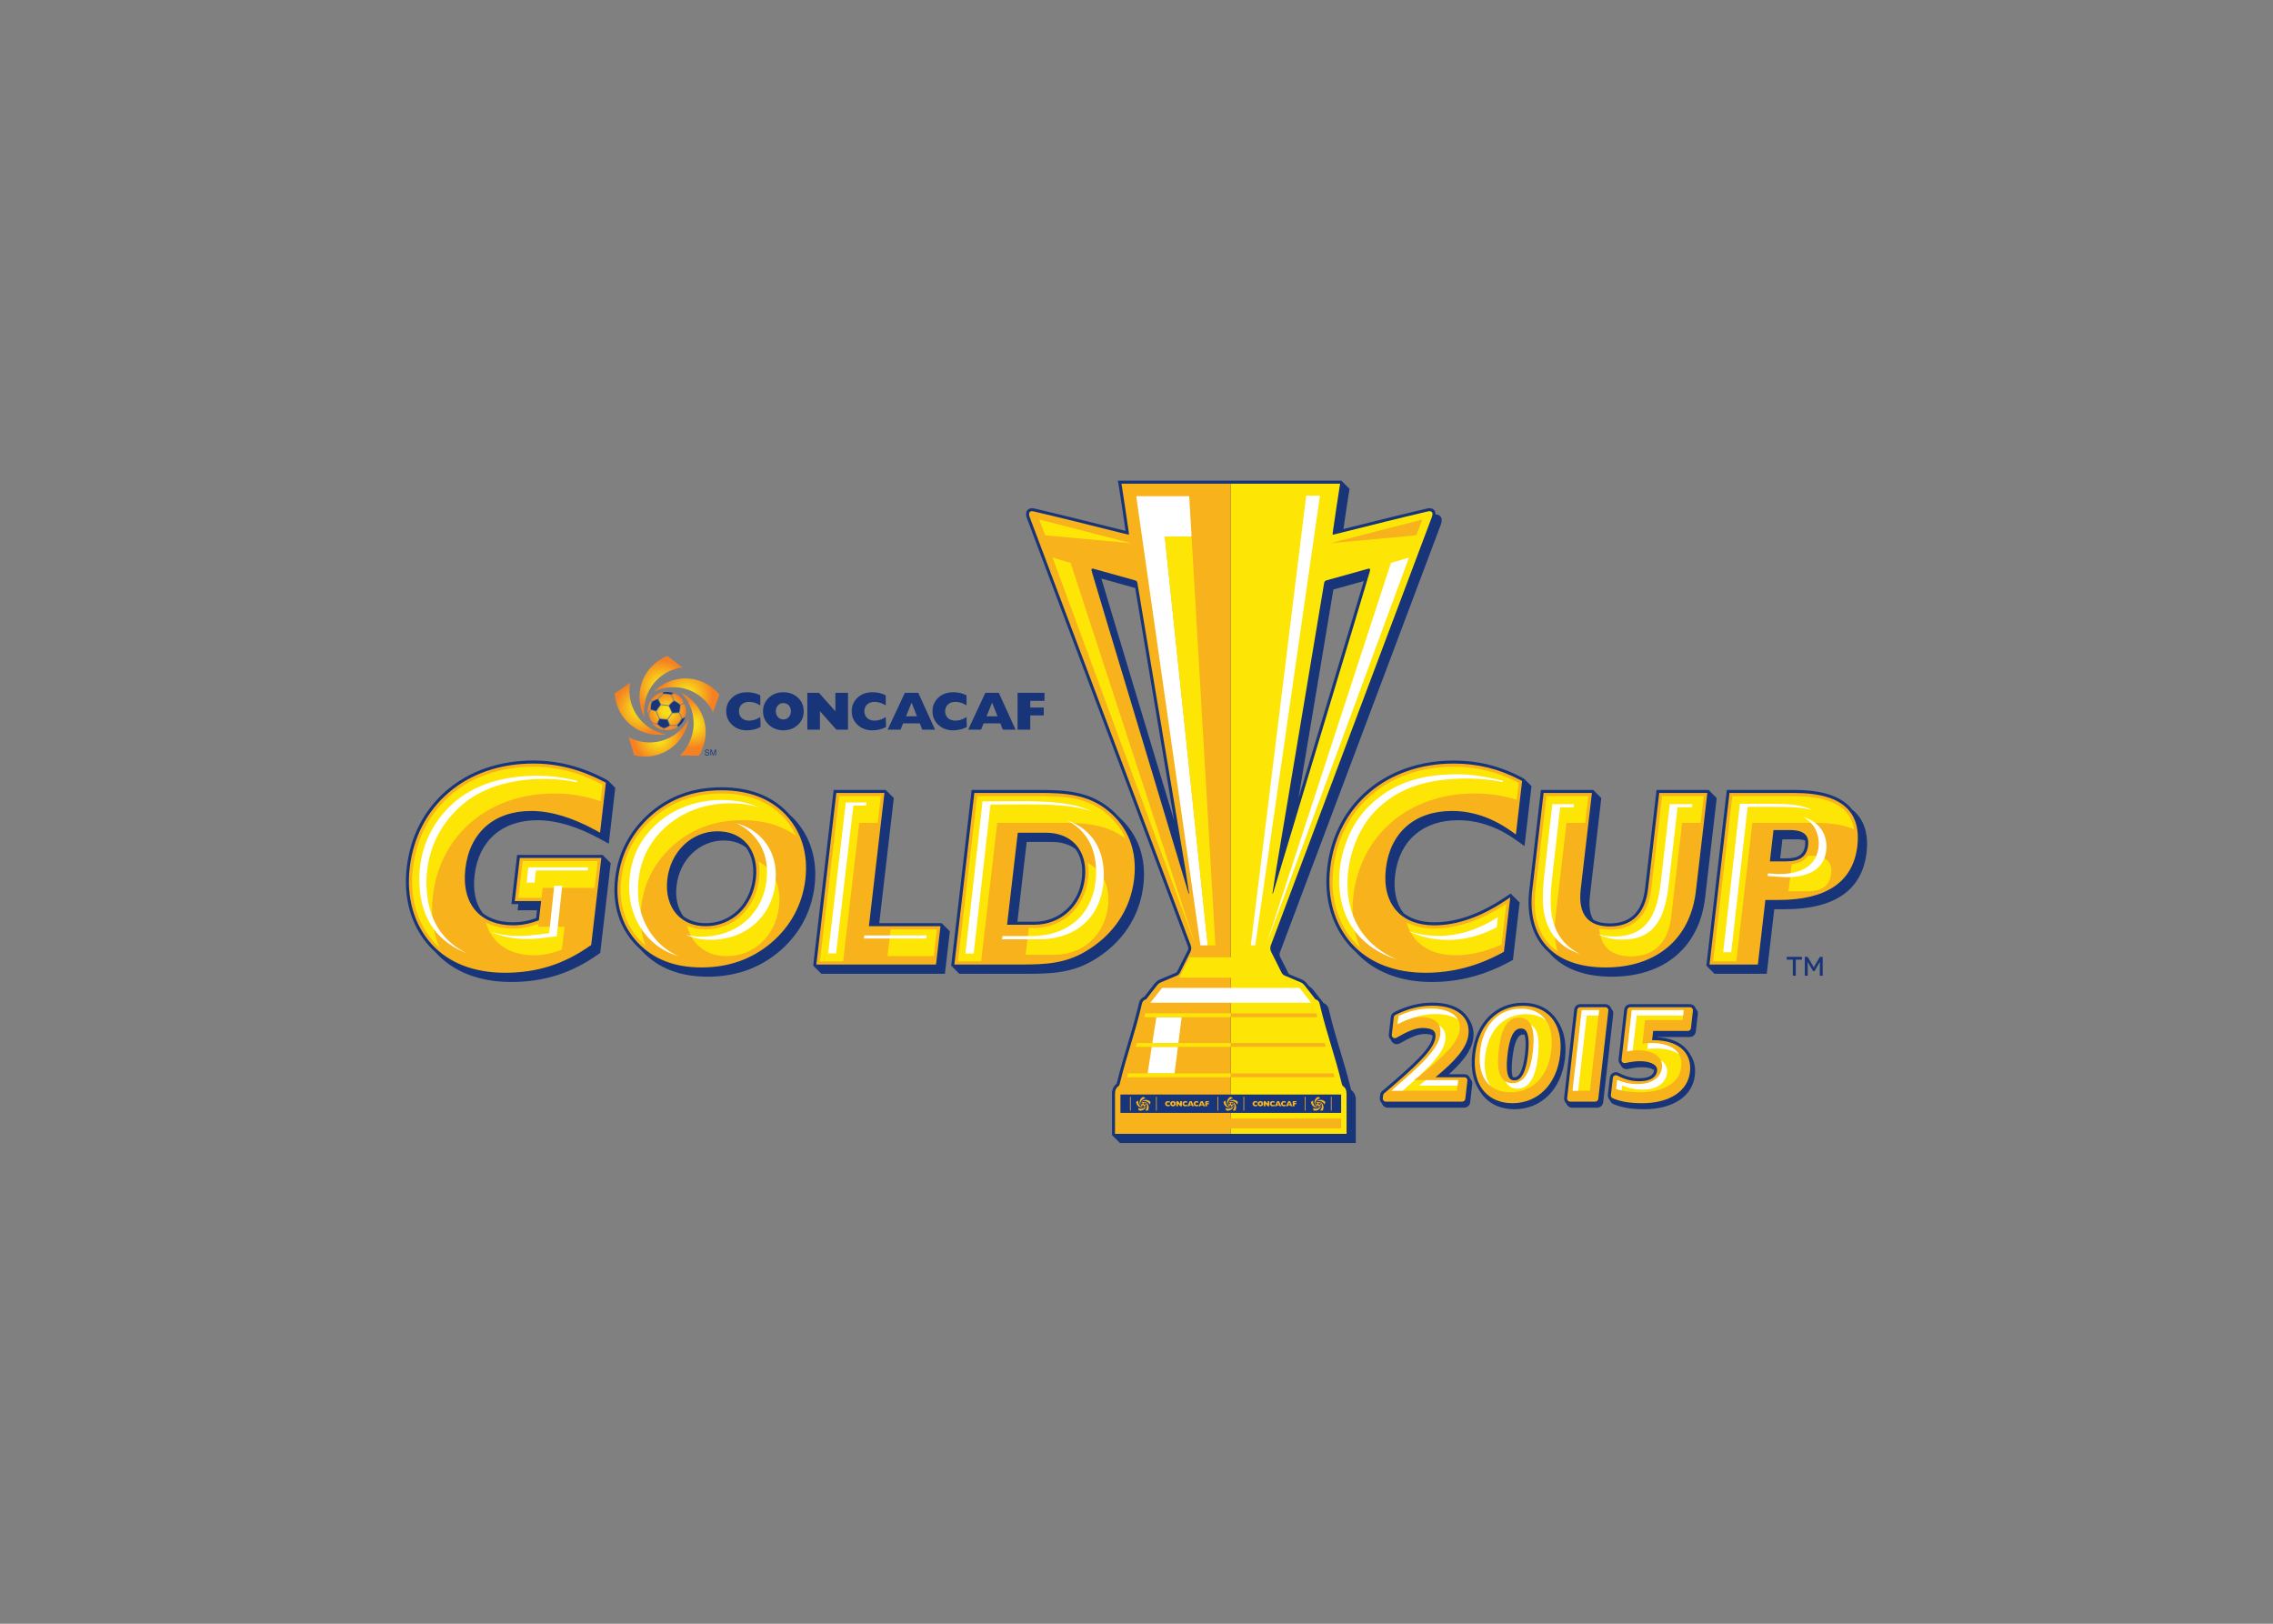 <svg clip-rule="evenodd" fill-rule="evenodd" stroke-linejoin="round" stroke-miterlimit="2" viewBox="0 0 560 400" xmlns="http://www.w3.org/2000/svg" xmlns:xlink="http://www.w3.org/1999/xlink"><rect x="0" y="0" width="560" height="400" fill="#808080" stroke="none"/><linearGradient id="a"><stop offset="0" stop-color="#f8de19"/><stop offset=".13" stop-color="#f8de19"/><stop offset=".18" stop-color="#f8de19"/><stop offset=".19" stop-color="#f8dd19"/><stop offset=".2" stop-color="#f8dd19"/><stop offset=".21" stop-color="#f8dc19"/><stop offset=".21" stop-color="#f8db19"/><stop offset=".23" stop-color="#f8da19"/><stop offset=".23" stop-color="#f8d919"/><stop offset=".24" stop-color="#f8d919"/><stop offset=".24" stop-color="#f8d819"/><stop offset=".25" stop-color="#f8d81a"/><stop offset=".26" stop-color="#f7d71a"/><stop offset=".27" stop-color="#f7d61a"/><stop offset=".27" stop-color="#f7d51a"/><stop offset=".28" stop-color="#f8d51a"/><stop offset=".29" stop-color="#f8d41a"/><stop offset=".3" stop-color="#f8d31a"/><stop offset=".3" stop-color="#f8d21a"/><stop offset=".31" stop-color="#f8d21a"/><stop offset=".32" stop-color="#f8d11a"/><stop offset=".32" stop-color="#f8d01a"/><stop offset=".33" stop-color="#f8d01a"/><stop offset=".33" stop-color="#f8cf1a"/><stop offset=".34" stop-color="#f8cf1a"/><stop offset=".34" stop-color="#f8ce1a"/><stop offset=".35" stop-color="#f8cd1a"/><stop offset=".36" stop-color="#f8cd1a"/><stop offset=".36" stop-color="#f8cc1a"/><stop offset=".37" stop-color="#f8cb1b"/><stop offset=".37" stop-color="#f7cb1b"/><stop offset=".38" stop-color="#f7ca1b"/><stop offset=".39" stop-color="#f7c91b"/><stop offset=".4" stop-color="#f7c81b"/><stop offset=".41" stop-color="#f7c71b"/><stop offset=".41" stop-color="#f7c61b"/><stop offset=".42" stop-color="#f7c61b"/><stop offset=".42" stop-color="#f7c51b"/><stop offset=".43" stop-color="#f7c51b"/><stop offset=".43" stop-color="#f7c41b"/><stop offset=".44" stop-color="#f7c31b"/><stop offset=".45" stop-color="#f7c31b"/><stop offset=".45" stop-color="#f7c21b"/><stop offset=".46" stop-color="#f8c11b"/><stop offset=".46" stop-color="#f8c01b"/><stop offset=".47" stop-color="#f8c01b"/><stop offset=".47" stop-color="#f7bf1c"/><stop offset=".48" stop-color="#f7bf1c"/><stop offset=".48" stop-color="#f7be1c"/><stop offset=".49" stop-color="#f7bd1c"/><stop offset=".5" stop-color="#f7bd1c"/><stop offset=".5" stop-color="#f7bc1c"/><stop offset=".51" stop-color="#f7bc1c"/><stop offset=".51" stop-color="#f7bb1c"/><stop offset=".52" stop-color="#f7bb1c"/><stop offset=".52" stop-color="#f7ba1c"/><stop offset=".53" stop-color="#f7b91c"/><stop offset=".54" stop-color="#f7b81c"/><stop offset=".54" stop-color="#f7b71c"/><stop offset=".55" stop-color="#f7b71c"/><stop offset=".55" stop-color="#f7b61c"/><stop offset=".56" stop-color="#f7b61d"/><stop offset=".56" stop-color="#f7b51d"/><stop offset=".57" stop-color="#f7b51d"/><stop offset=".57" stop-color="#f7b41d"/><stop offset=".58" stop-color="#f7b31d"/><stop offset=".58" stop-color="#f6b31d"/><stop offset=".59" stop-color="#f6b21d"/><stop offset=".59" stop-color="#f6b11d"/><stop offset=".6" stop-color="#f6b11d"/><stop offset=".6" stop-color="#f7b01d"/><stop offset=".61" stop-color="#f7b01d"/><stop offset=".62" stop-color="#f7af1d"/><stop offset=".63" stop-color="#f7ae1d"/><stop offset=".63" stop-color="#f7ad1d"/><stop offset=".64" stop-color="#f7ad1d"/><stop offset=".64" stop-color="#f7ac1d"/><stop offset=".64" stop-color="#f7ab1d"/><stop offset=".65" stop-color="#f7ab1d"/><stop offset=".65" stop-color="#f7aa1e"/><stop offset=".66" stop-color="#f7aa1e"/><stop offset=".66" stop-color="#f7a91e"/><stop offset=".67" stop-color="#f7a81e"/><stop offset=".68" stop-color="#f6a81e"/><stop offset=".68" stop-color="#f6a71e"/><stop offset=".69" stop-color="#f6a71f"/><stop offset=".69" stop-color="#f6a61f"/><stop offset=".7" stop-color="#f6a61f"/><stop offset=".7" stop-color="#f6a51f"/><stop offset=".71" stop-color="#f6a41f"/><stop offset=".71" stop-color="#f6a31f"/><stop offset=".72" stop-color="#f6a31f"/><stop offset=".72" stop-color="#f6a21f"/><stop offset=".73" stop-color="#f6a11f"/><stop offset=".74" stop-color="#f6a01f"/><stop offset=".75" stop-color="#f6a01f"/><stop offset=".75" stop-color="#f69f1f"/><stop offset=".75" stop-color="#f69f20"/><stop offset=".76" stop-color="#f69e20"/><stop offset=".77" stop-color="#f69d20"/><stop offset=".77" stop-color="#f69c20"/><stop offset=".78" stop-color="#f69c20"/><stop offset=".78" stop-color="#f69b20"/><stop offset=".79" stop-color="#f69b20"/><stop offset=".79" stop-color="#f69a20"/><stop offset=".8" stop-color="#f69920"/><stop offset=".8" stop-color="#f69820"/><stop offset=".81" stop-color="#f69820"/><stop offset=".82" stop-color="#f69720"/><stop offset=".82" stop-color="#f69620"/><stop offset=".83" stop-color="#f69620"/><stop offset=".83" stop-color="#f69520"/><stop offset=".84" stop-color="#f69520"/><stop offset=".84" stop-color="#f69420"/><stop offset=".85" stop-color="#f69320"/><stop offset=".85" stop-color="#f69321"/><stop offset=".86" stop-color="#f69221"/><stop offset=".86" stop-color="#f69121"/><stop offset=".87" stop-color="#f59121"/><stop offset=".87" stop-color="#f59021"/><stop offset=".88" stop-color="#f59021"/><stop offset=".88" stop-color="#f58f21"/><stop offset=".89" stop-color="#f58e21"/><stop offset=".89" stop-color="#f58d21"/><stop offset=".9" stop-color="#f58c21"/><stop offset=".91" stop-color="#f58c21"/><stop offset=".91" stop-color="#f58b21"/><stop offset=".92" stop-color="#f58b21"/><stop offset=".92" stop-color="#f58a21"/><stop offset=".93" stop-color="#f58a21"/><stop offset=".93" stop-color="#f58921"/><stop offset=".93" stop-color="#f68921"/><stop offset=".94" stop-color="#f68821"/><stop offset=".95" stop-color="#f68722"/><stop offset=".95" stop-color="#f58622"/><stop offset=".96" stop-color="#f58622"/><stop offset=".96" stop-color="#f58522"/><stop offset=".97" stop-color="#f58422"/><stop offset=".98" stop-color="#f58322"/><stop offset=".98" stop-color="#f58222"/><stop offset=".99" stop-color="#f58122"/><stop offset="1" stop-color="#f58122"/></linearGradient><radialGradient id="b" cx="0" cy="0" gradientTransform="matrix(6.415 0 0 -6.415 169.154 171.294)" gradientUnits="userSpaceOnUse" r="1" xlink:href="#a"/><radialGradient id="c" cx="0" cy="0" gradientTransform="matrix(6.522 0 0 -6.522 162.823 169.153)" gradientUnits="userSpaceOnUse" r="1" xlink:href="#a"/><radialGradient id="d" cx="0" cy="0" gradientTransform="matrix(6.366 0 0 -6.366 157.758 174.605)" gradientUnits="userSpaceOnUse" r="1" xlink:href="#a"/><radialGradient id="e" cx="0" cy="0" gradientTransform="matrix(6.167 0 0 -6.167 162.274 181.744)" gradientUnits="userSpaceOnUse" r="1" xlink:href="#a"/><radialGradient id="f" cx="0" cy="0" gradientTransform="matrix(5.936 0 0 -5.936 170.679 178.411)" gradientUnits="userSpaceOnUse" r="1" xlink:href="#a"/><radialGradient id="g" cx="164.28" cy="175.218" gradientUnits="userSpaceOnUse" r="4.711" xlink:href="#a"/><clipPath id="h"><path clip-rule="evenodd" d="m161.097 170.398c1.441-.718 3.072-1.118 4.79-1.118 4.322 0 8.047 2.524 9.791 6.176l1.538-4.379c-1.988-2.413-5-3.946-8.37-3.946-3.037 0-5.786 1.25-7.749 3.267"/></clipPath><clipPath id="i"><path clip-rule="evenodd" d="m158.075 168.328c-.303.922-.469 1.855-.518 2.778v1.147c.083 1.573.508 3.091 1.226 4.463-.23-1.601-.112-3.271.42-4.907 1.338-4.111 4.888-6.875 8.901-7.402l-3.691-2.818c-2.905 1.148-5.298 3.535-6.338 6.739"/></clipPath><clipPath id="j"><path clip-rule="evenodd" d="m151.439 170.832c.191 3.121 1.719 6.133 4.448 8.116 2.456 1.787 5.415 2.387 8.189 1.914-1.587-.269-3.14-.904-4.531-1.914-3.496-2.539-5.03-6.773-4.287-10.752z"/></clipPath><clipPath id="k"><path clip-rule="evenodd" d="m166.439 180.832c-3.496 2.535-7.998 2.686-11.553.752l1.333 4.449c3.023.781 6.363.258 9.087-1.724 2.461-1.787 3.946-4.414 4.356-7.202-.752 1.43-1.831 2.71-3.223 3.725"/></clipPath><clipPath id="l"><path clip-rule="evenodd" d="m170.36 174.856c1.333 4.106.083 8.432-2.851 11.221l4.638.107c1.68-2.637 2.212-5.977 1.172-9.18-.942-2.89-2.978-5.117-5.503-6.362 1.128 1.152 2.012 2.573 2.544 4.214"/></clipPath><clipPath id="m"><path clip-rule="evenodd" d="m160.409 172.4c.01.019.019.039.029.063.02.044.044.083.069.127.024.039.048.078.083.113.005.014.014.024.024.039.088-.064.181-.123.278-.176.127-.073.254-.137.391-.2.132-.059.264-.113.405-.162.127-.044.254-.083.376-.112.088-.122.171-.229.259-.332.098-.112.2-.22.317-.337.108-.107.22-.205.347-.307.098-.078.195-.152.298-.22-.01-.02-.015-.039-.02-.059-.019-.044-.039-.088-.063-.132-.025-.043-.049-.083-.078-.126-.005-.01-.015-.025-.015-.035-1.108.284-2.056.953-2.7 1.856m5.679-1.519c-.083.034-.162.069-.24.103-.083.039-.156.078-.234.117-.034.019-.073.044-.112.063.049.083.102.166.156.264.068.122.132.244.195.366.059.132.113.259.166.381.044.113.088.225.127.347.127.059.249.127.381.2.142.083.274.161.4.244.132.093.264.181.391.274.108.083.205.166.308.249l.776-.342c-.019-.078-.044-.156-.073-.23-.034-.112-.078-.214-.122-.317-.044-.102-.093-.205-.147-.308-.014-.024-.034-.048-.049-.078-.044-.058-.087-.117-.136-.171 0 0 0-.005-.005-.01-.445-.507-.996-.922-1.621-1.211-.054.02-.108.039-.162.059m-2.207.156c-.136 0-.273.005-.415.015-.112.078-.219.156-.332.244-.117.098-.219.19-.327.293-.107.103-.205.21-.303.322-.078.093-.151.186-.234.293.049.103.142.298.142.298l.473.977 1.846.224c.088-.092.176-.185.269-.278.107-.103.21-.205.317-.313.107-.097.215-.195.327-.297.093-.083.181-.166.274-.245-.039-.102-.074-.205-.113-.302-.053-.127-.107-.249-.166-.371-.058-.117-.122-.235-.185-.352-.059-.112-.122-.21-.186-.308-.141-.043-.278-.078-.415-.107-.151-.029-.307-.054-.474-.068-.156-.015-.312-.025-.468-.025zm-4.35 4.107c0 .224.024.439.049.654.014.02.034.049.063.083.015-.068.034-.132.059-.19.034-.122.078-.24.132-.362.053-.112.112-.224.175-.342.054-.092.113-.185.181-.288-.005-.151-.01-.283-.005-.42.01-.166.02-.327.049-.488.024-.156.054-.312.098-.473.034-.137.078-.264.127-.401-.02-.019-.039-.044-.059-.068-.034-.044-.064-.088-.098-.137-.014-.029-.024-.054-.044-.083-.459.728-.727 1.587-.727 2.515m8.198-1.446c-.005.152-.01.284-.019.415-.015.171-.025.332-.049.489-.025.166-.049.322-.083.478s-.069.303-.108.44c.059.102.113.2.161.302.064.127.123.249.181.372.054.131.107.253.156.38.039.103.074.201.113.298.078-.014.151-.039.229-.068.103-.044.195-.098.288-.166.083-.069.161-.152.23-.244.024-.034.039-.078.058-.117.015-.039.025-.074.034-.113.005-.014.01-.029.015-.044l-.005-.005c.064-.317.103-.639.103-.971 0-.284-.03-.557-.079-.821-.01-.039-.019-.073-.034-.112-.039-.117-.088-.225-.132-.322-.053-.108-.102-.21-.161-.313-.044-.073-.083-.141-.127-.215zm-5.132.347c-.093.137-.19.264-.283.4-.093.137-.176.269-.264.406-.083.122-.156.244-.224.371.049.137.097.273.151.415.064.156.127.303.195.454.064.156.142.303.21.454.069.132.137.264.21.4.137.02.279.039.415.059.161.02.323.039.484.054.166.014.322.034.483.044.147.01.283.019.425.029l.547-.752.522-.757c-.053-.136-.107-.268-.166-.405-.063-.151-.127-.298-.195-.449-.068-.152-.142-.298-.215-.445-.063-.131-.127-.258-.19-.39l-1.846-.215c-.083.107-.171.215-.259.327m-2.383 1.06c-.058.107-.117.21-.166.322-.044.107-.088.22-.127.337-.034.102-.063.21-.087.317.034.161.078.308.122.45.053.156.107.307.175.463.069.147.137.293.22.44.083.137.161.264.249.39.098.064.195.113.298.157.112.053.225.092.337.127.117.034.234.058.351.078.093.019.181.029.269.034.034-.083.064-.166.098-.249.044-.112.092-.225.141-.337s.103-.225.157-.332c.039-.088.083-.171.126-.259-.068-.132-.141-.259-.205-.395-.078-.161-.146-.313-.214-.459-.069-.157-.132-.308-.196-.464-.058-.142-.107-.279-.161-.42l-.293-.088-.356-.112-.606-.21c-.049.063-.088.136-.132.21m6.709.576c-.146.014-.288.029-.439.034-.147.01-.293.019-.44.024-.126.005-.249.005-.38.01l-.523.767-.552.757.259.659.283.664c.127.01.249.015.371.019.152 0 .293 0 .445-.01.141-.005.288-.019.439-.043.137-.015.269-.039.401-.069.102-.107.205-.215.302-.332.108-.132.205-.254.298-.386.093-.126.181-.258.269-.4.078-.127.146-.254.215-.386-.034-.112-.078-.215-.117-.327-.054-.127-.103-.244-.157-.371-.053-.122-.112-.239-.171-.356-.053-.098-.102-.196-.151-.288-.117.014-.234.024-.352.034m-6.254 2.524c.005.015.014.029.019.044.703.811 1.68 1.372 2.783 1.567-.01-.029-.019-.053-.024-.083-.02-.053-.029-.112-.044-.166-.005-.034-.01-.068-.015-.102-.122-.044-.234-.098-.356-.156-.152-.078-.293-.157-.435-.249-.141-.093-.268-.191-.4-.298-.117-.093-.22-.195-.332-.303-.108-.01-.215-.019-.318-.039-.127-.019-.253-.054-.38-.088-.127-.039-.245-.083-.362-.136-.058-.025-.112-.049-.161-.074.005.025.015.054.024.083m5.748.591c-.157.02-.303.039-.459.044-.152.01-.303.015-.459.01-.137-.005-.274-.01-.415-.024-.103.078-.21.146-.323.214-.127.079-.254.142-.385.201-.127.058-.264.112-.401.156-.117.039-.229.068-.347.093 0 .01.005.019.01.024.005.054.02.103.035.151.014.049.034.098.048.142.01.019.015.034.025.054.141.014.283.024.43.029h.209c.933-.02 1.797-.313 2.525-.796l-.137-.356c-.127.024-.244.044-.356.058"/></clipPath><g fill-rule="nonzero"><path d="m271.347 142.527c1.25.346 2.573.717 3.906 1.093 1.494.42 2.998.84 4.429 1.236.981 5.923 1.977 11.846 2.968 17.768l6.607 39.444c-1.338-4.444-2.822-9.361-4.346-14.419-5.825-19.346-12.407-41.177-13.564-45.122m48.549 54.15 5.572-33.266c1.011-6.031 2.021-12.061 3.022-18.091.005-.049.015-.078.015-.088.014-.01.039-.015.068-.025 1.773-.488 3.721-1.035 5.65-1.572l1.787-.503zm14.083 73.658c-.122-.777-.484-1.382-1.099-1.836-.01-.025-.02-.069-.034-.137-.884-3.618-1.778-6.587-2.642-9.458-.869-2.886-1.768-5.864-2.642-9.492-.029-.098-.048-.201-.068-.303-.137-.659-.347-1.641-1.45-2.046-.029-.044-.059-.088-.093-.127l-.322-.42c-.117-.225-.269-.425-.454-.586-.576-.742-1.148-1.484-1.739-2.212-.253-.312-.566-.576-.922-.761l-.088-.113c-.171-.219-.347-.444-.523-.659-.298-.366-.678-.664-1.074-.84-.649-.283-1.304-.556-1.958-.83-.459-.19-.913-.376-1.362-.571-.215-.43-.415-.84-.615-1.24-.45-.913-.884-1.792-1.451-2.871-.244-.469-.268-.767-.097-1.231 1.567-4.204 14.599-38.838 25.073-66.67 8.091-21.499 14.482-38.486 14.595-38.804.268-.757.244-1.396-.074-1.841-.151-.219-.537-.581-1.279-.561.015-.381-.068-.708-.254-.972-.146-.21-.498-.561-1.196-.561-.195 0-.4.024-.63.078-5.327 1.235-11.924 2.886-17.749 4.341l-2.847.708.069-.469c.449-3.081 1.01-6.909 1.372-9.038l.068-.376-2.026-2.027h-55.054l.147.87c.361 2.129.922 5.966 1.376 9.043.132.908.254 1.748.362 2.446-.43-.103-.845-.2-1.26-.308l-3.418-.849c-5.82-1.455-12.422-3.106-17.744-4.341-.23-.054-.44-.078-.635-.078-.693 0-1.045.351-1.191.561-.318.445-.342 1.079-.074 1.841.113.313 6.402 17.031 14.366 38.198 10.571 28.086 23.72 63.042 25.298 67.276.175.464.151.762-.093 1.225-.166.313-.313.606-.459.889l-2.07 4.131c-.035.064-.088.127-.171.2-.03.025-.059.054-.078.064-.035.019-.064.044-.098.058-.698.308-1.406.606-2.114.894-.645.268-1.289.537-1.929.815-.396.176-.781.474-1.079.84-.596.737-1.177 1.489-1.758 2.241l-.757.972c-.029.044-.058.088-.093.132-1.103.4-1.308 1.387-1.445 2.046-.024.102-.044.2-.068.303-.879 3.623-1.778 6.606-2.642 9.487-.864 2.871-1.758 5.84-2.641 9.463-.015.063-.03.107-.039.136-.611.455-.972 1.06-1.094 1.836h-.049v10.816l1.968 1.973h58.096v-10.508l-.005-.747z" fill="#19357a"/><path d="m172.719 227.361-.098-.015c-.186-.019-.366-.044-.542-.073-.137-.024-.264-.044-.401-.073-.136-.03-.263-.064-.4-.098l-.068-.019c-.127-.03-.254-.064-.44-.122l-.092-.035c-.635-.215-1.226-.488-1.817-.859-.156-.103-.312-.205-.469-.317-1.445-1.924-2.05-4.595-1.709-7.535.752-6.464 5.64-11.157 11.626-11.157 2.134 0 3.965.562 5.45 1.675.161.215.312.439.463.684.152.249.293.512.45.849.122.259.229.527.327.806l.044.132c.083.258.166.527.229.796l.049.239c.059.249.108.498.147.752.005.073.014.151.024.229l.02.22c.024.2.048.4.058.605.005.147.005.303.005.455l.005.327c.005.107.005.219 0 .327-.01.405-.039.796-.083 1.172-.762 6.533-5.542 11.098-11.626 11.098-.317 0-.62-.019-.923-.044-.078-.005-.151-.01-.229-.019m22.925-25.63c-.342-.351-.718-.713-1.153-1.098l-.073-.083c-.102-.118-.2-.235-.312-.352-3.955-4.15-9.449-6.255-16.333-6.255-6.88 0-12.603 2.007-17.5 6.143-4.966 4.248-7.984 9.863-8.726 16.24-.752 6.475.996 12.153 5.059 16.426.341.356.717.718 1.152 1.108l.088.103c.097.107.195.215.298.327 4.047 4.248 9.365 6.313 16.264 6.313 6.778 0 12.686-2.085 17.564-6.201 4.956-4.189 7.973-9.785 8.721-16.186.747-6.451-.997-12.144-5.049-16.485" fill="#19357a"/><path d="m444.721 207.219.024.181c.005.068.005.146.005.215.005.175.005.356-.019.551-.274 2.334-1.641 3.291-4.717 3.291h-1.426l.547-4.697h3.555c.776 0 1.445.093 1.992.264.015.063.024.127.039.195m12.769-6.689c-.352-.401-.767-.786-1.236-1.158l-.044-.058c-.078-.108-.161-.22-.249-.318-2.637-2.963-7.231-4.399-14.043-4.399h-16.479l-5.044 43.281 2.006 2.007h12.877l1.855-15.903h2.593c12.285 0 19.067-4.707 20.146-13.989.464-3.985-.337-7.168-2.383-9.463" fill="#19357a"/><path d="m420.942 194.597h-12.818l-2.822 24.234c-.664 5.742-3.594 8.652-8.696 8.652-.357 0-.718-.02-1.143-.059l-.269-.029c-.405-.054-.722-.107-1.001-.181-.283-.068-.571-.161-.883-.288-.064-.024-.122-.049-.181-.078-.239-.107-.439-.205-.61-.307-.826-1.368-1.099-3.326-.811-5.826l2.808-24.111-2.007-2.007h-12.871l-2.871 24.649c-.684 5.859.576 10.776 3.642 14.218.22.244.445.479.694.718.214.21.439.415.669.615l.039.039c.043.054.087.108.131.161 3.267 3.667 8.501 5.606 15.142 5.606 12.988 0 21.587-7.28 23.008-19.468l2.856-24.531z" fill="#19357a"/><path d="m266.552 216.267c-.743 6.357-5.557 10.801-11.709 10.801h-4.185l2.29-19.654h6.25c2.285 0 4.214.577 5.747 1.719.142.191.283.401.43.645.137.234.264.473.381.722l.034.079c.112.239.21.483.298.732l.049.156c.078.235.146.474.205.718l.053.254c.049.225.093.449.127.679.01.083.02.166.03.249l.019.21c.02.18.039.356.049.537.01.146.005.293.01.444v.317c.005.098.005.191 0 .289-.01.361-.034.727-.078 1.103m9.106-15.01c-.307-.346-.63-.678-.981-1.025l-.064-.059c-.395-.381-.756-.703-1.113-.996-5.171-4.238-10.937-4.58-17.397-4.58h-16.719l-5.039 43.286 2.007 2.007h16.547c6.329 0 11.216-.239 16.436-3.31 7.065-4.151 11.45-10.694 12.349-18.423.796-6.812-1.289-12.657-6.026-16.9" fill="#19357a"/><path d="m216.62 227.424 3.589-30.825-2.007-2.002h-12.817l-5.039 43.281 2.006 2.007h30.45l1.215-10.454-2.002-2.007z" fill="#19357a"/><path d="m127.406 210.603-1.411 12.109h1.714l-.181 1.534h4.775l-.224 1.919c-1.924.703-3.78 1.044-5.655 1.044-.429 0-.849-.019-1.264-.053-.108-.005-.215-.02-.322-.03l-.137-.019c-.239-.02-.479-.049-.713-.088-.19-.029-.381-.063-.562-.098-.175-.039-.346-.073-.517-.117-.21-.049-.425-.102-.63-.166-.064-.019-.122-.039-.181-.058l-.117-.039c-1.142-.376-2.158-.904-3.013-1.563-1.782-2.29-2.49-5.527-2.041-9.365.987-8.486 6.768-13.555 15.459-13.555 4.708 0 9.957 1.577 15.601 4.688l1.997 1.098 1.602-13.759-1.787-1.792-.66-.381c-5.849-3.067-11.65-4.561-17.729-4.561-8.359 0-15.742 2.539-21.353 7.339-5.551 4.746-8.96 11.333-9.853 19.033-.879 7.544 1.103 14.419 5.586 19.37.239.259.483.513.732.757.239.244.493.474.718.679l.083.098c4.326 4.765 10.767 7.285 18.633 7.285 8.017 0 14.809-2.154 21.372-6.782l.557-.391 2.578-22.129-2.007-2.007z" fill="#19357a"/><path d="m359.242 202.058c4.927 0 9.722 1.641 14.243 4.873l2.11 1.509 1.723-14.776-1.787-1.792-.659-.38c-5.254-2.784-10.732-4.136-16.743-4.136-16.792 0-29.302 10.596-31.143 26.367-.874 7.539 1.109 14.419 5.591 19.375.23.249.469.488.708.723.215.21.435.41.659.61l.039.049c.039.049.083.098.127.151 4.4 4.761 10.84 7.281 18.628 7.281 6.743 0 13.057-1.656 19.312-5.064l.698-.381 1.646-14.131-2.222-2.216-1.914 1.264c-5.879 3.863-11.568 5.825-16.909 5.825-.401 0-.816-.019-1.28-.053-.112-.01-.219-.02-.327-.035l-.137-.014c-.244-.025-.488-.054-.722-.088-.196-.029-.386-.068-.576-.107-.176-.03-.347-.074-.518-.113-.215-.054-.43-.107-.644-.171-.064-.019-.123-.039-.186-.058l-.122-.039c-1.157-.386-2.188-.923-3.052-1.597-1.802-2.305-2.519-5.522-2.075-9.321.991-8.487 6.797-13.555 15.532-13.555" fill="#19357a"/><path d="m314.442 214.006c.904-5.415 1.817-10.83 2.725-16.24 1.709-10.205 3.418-20.41 5.127-30.61 1.313-7.832 2.627-15.66 3.926-23.492.068-.405.229-.595.625-.708 3.159-.874 6.889-1.923 10.049-2.802.19-.054.517-.142.605-.01.093.131.029.473-.034.688-1.387 4.81-22.329 74.136-23.682 78.77-.058.19-.127.371-.185.556-.035 0-.074 0-.108-.005.45-2.714.493-3.432.952-6.147m38.335-86.66c.264-.733.289-1.656-1.025-1.353-6.416 1.484-14.77 3.599-21.157 5.191-.733.185-1.475.356-2.271.551.01-.254.005-.449.034-.634.435-2.92 1.309-9.034 1.802-11.949h-26.933v160.157h28.525v-9.766h-.005c.02-.84-.186-1.528-.913-2.031-.137-.093-.2-.327-.249-.508-1.763-7.246-3.525-11.704-5.283-18.95-.181-.757-.205-1.587-1.162-1.865-.127-.035-.215-.21-.308-.332-.83-1.07-1.65-2.149-2.505-3.204-.21-.258-.498-.498-.801-.625-1.338-.59-2.705-1.118-4.043-1.713-.288-.127-.581-.401-.722-.679-.957-1.87-1.534-3.135-2.51-4.995-.332-.635-.386-1.153-.132-1.831 2.715-7.3 39.4-104.732 39.658-105.464" fill="#fde605"/><path d="m292.968 220.154c-.039 0-.074.005-.108.01-.058-.191-.127-.371-.185-.557-1.358-4.639-22.295-73.965-23.682-78.774-.063-.215-.127-.557-.034-.689.083-.132.415-.044.605.01 3.16.874 6.89 1.929 10.049 2.803.396.107.557.303.62.708 1.304 7.832 2.618 15.664 3.931 23.491 1.709 10.2 3.413 20.405 5.127 30.61.908 5.411 1.821 10.826 2.725 16.241.454 2.715.503 3.432.952 6.147m.371 12.657c.254.678.2 1.196-.132 1.831-.976 1.86-1.553 3.125-2.51 4.995-.141.278-.434.551-.722.678-1.338.596-2.705 1.123-4.048 1.714-.298.132-.591.366-.796.625-.855 1.055-1.67 2.134-2.505 3.203-.098.122-.186.298-.308.332-.957.279-.981 1.114-1.167 1.866-1.753 7.246-3.515 11.704-5.283 18.95-.044.181-.107.415-.244.508-.727.503-.937 1.191-.913 2.031h-.005v9.766h28.525v-160.157h-26.933c.493 2.915 1.367 9.024 1.802 11.948.029.186.024.381.034.635-.796-.195-1.538-.366-2.276-.552-6.382-1.591-14.736-3.706-21.152-5.19-1.318-.303-1.289.615-1.03 1.352.263.733 36.948 98.165 39.663 105.465" fill="#f8b31c"/><path d="m294.437 232.595-30.673-93.936-4.434-1.289z" fill="#fde605"/><path d="m278.734 133.816-22.715-5.84 1.495 3.896z" fill="#fde605"/><path d="m312.02 232.595 30.674-93.936 4.429-1.289z" fill="#fff"/><path d="m327.724 133.816 22.71-5.84-1.49 3.896z" fill="#f8b31c"/><path d="m321.806 122.107-13.643 110.771h1.094l15.942-110.771z" fill="#fff"/><path d="m293.563 132.165-.576-9.936h-13.056l15.81 110.654h1.812l-10.591-100.718z" fill="#fff"/><path d="m293.563 132.165h-6.601l10.591 100.718h1.88z" fill="#fde605"/><path d="m315.751 240.823h-25.239l2.539-5.005h20.473z" fill="#fde605"/><path d="m283.905 256.941h6.416l.801-6.367h-6.226z" fill="#fff"/><path d="m289.374 264.421.825-6.533h-6.44l-1.016 6.533z" fill="#fff"/><path d="m303.227 265.369h25.566c-.083-.318-.166-.635-.249-.948h-25.317z" fill="#f8b31c"/><path d="m303.227 257.888h23.427c-.097-.312-.19-.63-.288-.947h-23.139z" fill="#f8b31c"/><path d="m303.227 250.574h21.333c-.083-.313-.162-.625-.245-.948h-21.088z" fill="#f8b31c"/><path d="m303.227 256.941h-23.135c-.098.317-.196.635-.288.947h23.423z" fill="#fde605"/><path d="m303.227 264.421h-25.313c-.083.313-.166.63-.249.948h25.562z" fill="#fde605"/><path d="m303.227 249.626h-21.084c-.083.323-.167.635-.245.948h21.329z" fill="#fde605"/><path d="m283.412 247.014h39.634l-2.891-3.647h-33.852z" fill="#fff"/><path d="m276.044 269.631h54.37v4.526h-54.37z" fill="#19357a"/><path d="m276.044 275.535h54.37v2.437h-54.37z" fill="#f8b31c"/><path d="m287.826 271.575c-.21 0-.347.127-.347.317 0 .191.137.318.347.318.132 0 .254-.039.381-.118l.01.337c-.147.078-.298.113-.479.113-.19 0-.356-.064-.488-.186-.137-.127-.2-.278-.2-.464 0-.185.063-.337.2-.464s.303-.18.518-.18c.151 0 .293.034.439.102v.342c-.127-.078-.249-.117-.381-.117" fill="#f8b31c"/><path d="m288.993 272.17c.147 0 .254-.117.254-.278 0-.166-.107-.278-.254-.278-.146 0-.259.112-.259.278 0 .161.113.278.259.278m-.493-.742c.127-.122.298-.18.493-.18s.361.058.493.18c.132.127.196.279.196.464 0 .186-.064.337-.196.464-.132.122-.298.186-.493.186s-.366-.064-.493-.186c-.132-.127-.2-.278-.2-.464 0-.185.068-.337.2-.464" fill="#f8b31c"/><path d="m289.809 271.267h.395l.557.625v-.625h.429v1.25h-.395l-.557-.625v.625h-.429z" fill="#f8b31c"/><path d="m292.089 271.575c-.205 0-.342.127-.342.317 0 .191.137.318.342.318.132 0 .259-.039.381-.118l.014.337c-.146.078-.302.113-.478.113-.196 0-.362-.064-.489-.186-.136-.127-.205-.278-.205-.464 0-.185.069-.337.205-.464.132-.127.303-.18.518-.18.151 0 .293.034.435.102v.342c-.122-.078-.249-.117-.381-.117" fill="#f8b31c"/><path d="m293.534 272.063-.185-.464-.186.464zm-.41-.796h.454l.571 1.25h-.434l-.088-.215h-.562l-.092.215h-.44z" fill="#f8b31c"/><path d="m294.838 271.575c-.21 0-.347.127-.347.317 0 .191.137.318.347.318.132 0 .254-.039.381-.118l.01.337c-.147.078-.298.113-.474.113-.195 0-.361-.064-.493-.186-.132-.127-.2-.278-.2-.464 0-.185.068-.337.2-.464.137-.127.303-.18.517-.18.152 0 .293.034.44.102v.342c-.127-.078-.249-.117-.381-.117" fill="#f8b31c"/><path d="m296.273 272.063-.185-.464-.186.464zm-.415-.796h.459l.572 1.25h-.435l-.083-.215h-.571l-.088.215h-.44z" fill="#f8b31c"/><path d="m296.952 271.267h.918v.274h-.483v.224h.459v.269h-.459v.483h-.435z" fill="#f8b31c"/><path d="m281.244 271.399c.2-.098.425-.156.664-.156.596 0 1.109.351 1.348.854l.215-.605c-.274-.332-.689-.547-1.158-.547-.42 0-.795.176-1.069.454" fill="#f8b31c"/><path d="m280.829 271.111c-.132.4-.083.815.098 1.157-.035-.22-.015-.449.058-.674.186-.571.674-.952 1.226-1.02l-.508-.391c-.4.156-.732.488-.874.928" fill="#f8b31c"/><path d="m279.911 271.458c.029.434.239.844.615 1.118.337.249.747.332 1.133.268-.22-.039-.434-.127-.625-.268-.483-.347-.698-.933-.596-1.485z" fill="#f8b31c"/><path d="m281.981 272.839c-.478.352-1.103.371-1.591.103l.18.615c.42.108.879.034 1.26-.239.337-.244.542-.61.601-.996-.108.2-.254.376-.45.517" fill="#f8b31c"/><path d="m282.523 272.014c.186.567.015 1.162-.39 1.548l.639.015c.23-.367.303-.826.162-1.27-.132-.395-.416-.703-.762-.874.156.156.278.352.351.581" fill="#f8b31c"/><path d="m282.977 273.538.01-.005c0 .005.005.01.005.014 0 0 .005.005.01.005.005.005.01.005.015.005s.01 0 .015-.005c0 0 .005 0 .005-.005v-.015s-.005-.005-.01-.005c0 0-.005-.005-.015-.005-.01-.005-.015-.005-.019-.005-.005-.005-.01-.005-.01-.01s-.005-.01-.005-.01c0-.01.005-.01.005-.014.005-.005.01-.01.014-.01.005-.005.01-.005.015-.005.01 0 .014 0 .019.005.005 0 .01.005.015.01 0 .005.005.01.005.014h-.015c0-.005-.005-.01-.005-.014-.005 0-.01-.005-.019-.005-.005 0-.01.005-.015.005-.005.005-.005.01-.005.01 0 .005 0 .005.005.01 0 .005.01.005.02.01.01 0 .014.005.019.005s.01.005.015.01v.01c0 .01 0 .01-.005.014 0 .01-.005.01-.01.015h-.039c-.01-.005-.015-.01-.015-.015-.005-.005-.005-.01-.005-.014" fill="#f8b31c"/><path d="m283.07 273.567v-.098h.015l.024.069c.005.005.005.01.005.014 0-.005.005-.01.005-.014l.025-.069h.014v.098h-.01v-.078l-.029.078h-.01l-.029-.083v.083z" fill="#f8b31c"/><path d="m281.156 271.682c.005.005.005.01.01.02.005.005.01.01.01.014.005 0 .005.005.005.005.01-.01.025-.014.039-.024.015-.01.034-.02.054-.024.019-.01.034-.02.054-.025.019-.01.034-.014.053-.014.01-.02.025-.035.035-.049.014-.015.029-.03.044-.044.014-.015.029-.03.048-.044.015-.01.03-.02.044-.03-.005-.005-.005-.005-.005-.01-.005-.005-.005-.01-.01-.014-.005-.005-.005-.015-.01-.02l-.005-.005c-.151.039-.283.127-.371.254 0 .005.005.005.005.01m.874.869c-.019 0-.034.005-.049.005-.019.005-.044.005-.063.01h-.064c-.019 0-.039-.005-.058-.005-.015.01-.029.02-.044.03s-.034.019-.054.029c-.019.005-.034.014-.054.019-.019.005-.034.01-.049.015v.005c.005.005.005.01.005.019.005.005.005.015.01.02 0 .005 0 .005.005.01.152.015.308-.02.435-.107zm-.918-.244c.01.025.02.044.03.064.014.019.024.034.039.053.01.01.024.015.039.02.014.005.029.015.048.019.015.005.03.005.044.01.015.005.03.005.039.005.005-.01.01-.024.015-.034.005-.014.01-.034.02-.049.005-.014.014-.029.019-.043.005-.015.01-.025.02-.035-.01-.019-.02-.034-.03-.053-.01-.025-.019-.044-.029-.069-.01-.019-.019-.039-.029-.063-.005-.015-.015-.035-.02-.054l-.039-.015-.049-.014-.087-.03c-.005.01-.01.02-.015.03-.01.014-.02.029-.024.044-.005.014-.015.029-.02.049-.005.01-.005.024-.01.044.005.019.01.039.015.058.01.02.014.044.024.064m.078.176c.103.117.24.19.386.219 0-.005-.005-.01-.005-.014-.005-.01-.005-.015-.005-.025-.005-.005-.005-.01-.005-.014-.015-.005-.029-.015-.049-.02-.019-.015-.039-.024-.059-.034-.019-.015-.039-.029-.053-.044-.015-.01-.034-.024-.049-.039-.015-.005-.029-.005-.044-.005-.015-.005-.034-.01-.054-.015-.015-.005-.029-.01-.049-.019-.005 0-.014-.005-.019-.01v.014c.005 0 .005.005.005.005m1.137-.556c-.005-.015-.014-.034-.019-.044-.005-.02-.015-.034-.024-.044-.005-.01-.01-.02-.015-.029l-.107.044v.058c-.005.025-.005.044-.01.069-.005.019-.01.044-.01.063-.005.025-.01.044-.015.059.005.019.015.029.019.044.01.019.02.034.025.054.01.014.014.034.024.048.005.015.01.03.015.044.01-.005.019-.005.029-.01.015-.005.029-.014.039-.024.015-.01.024-.02.034-.034.01-.01.015-.02.02-.029.01-.049.014-.093.014-.142 0-.029-.005-.059-.005-.083-.005-.015-.01-.029-.014-.044m-.215.488c.014-.014.029-.034.039-.053.01-.02.019-.035.029-.054-.005-.015-.01-.029-.015-.044-.01-.02-.014-.034-.024-.054-.005-.014-.015-.029-.024-.049-.005-.014-.01-.024-.02-.039-.014 0-.029.005-.049.005-.019.005-.039.005-.058.005-.02 0-.044.005-.064.005h-.049l-.073.108-.078.102.078.186h.112c.015 0 .039-.005.059-.01.02 0 .039 0 .054-.005.014-.015.029-.03.044-.049.014-.02.029-.034.039-.054m-.977-.698c0-.005-.005-.01-.005-.01-.068.102-.102.224-.102.347 0 .029.005.058.01.087 0 0 0 .005.005.015.005-.01.005-.019.01-.029.005-.015.01-.029.019-.049.005-.015.015-.029.025-.049.005-.01.014-.024.024-.039v-.054c0-.024.005-.049.005-.068.005-.024.01-.044.015-.068.005-.02.01-.035.019-.054-.005-.005-.01-.005-.01-.01-.005-.005-.01-.01-.014-.02m.712.406c-.005-.02-.014-.039-.024-.059-.005-.02-.015-.039-.024-.064-.01-.019-.02-.039-.03-.058-.01-.02-.019-.034-.029-.054l-.254-.029c-.01.014-.024.029-.034.044-.015.019-.024.034-.039.053-.015.02-.024.039-.034.059-.015.015-.024.034-.034.049.005.019.014.039.024.059.005.019.015.039.024.063.01.02.02.039.03.064.01.014.019.034.029.053.019.005.039.005.054.01.024 0 .049 0 .068.005.024 0 .044.005.068.005.02.005.039.005.059.005zm.406-.347c-.005-.01-.005-.02-.01-.029-.005-.015-.01-.03-.015-.044-.01-.015-.015-.03-.024-.044-.005-.01-.015-.025-.02-.034-.063-.074-.137-.132-.224-.171-.01.005-.015.01-.03.014-.01 0-.019.005-.029.01s-.019.015-.034.02c-.005 0-.01.005-.015.01.005.01.015.019.025.034.005.019.014.034.024.049.01.019.015.039.024.054.005.014.01.029.02.048.014.01.029.015.049.03.019.01.039.019.058.034.015.01.034.019.049.034s.029.024.044.034zm-.762.049-.064-.137s-.014-.024-.019-.039c.01-.015.019-.029.029-.039.015-.015.029-.034.044-.044.015-.015.029-.029.044-.044.015-.01.029-.019.044-.029.024-.005.039-.005.059-.005h.005c.019 0 .044 0 .063.005.025 0 .044.005.069.01.019 0 .039.005.053.015.01.01.02.024.03.039.01.014.014.034.024.053.01.015.015.03.024.049.005.015.01.025.015.039-.015.015-.029.025-.039.034-.015.015-.029.03-.044.044-.015.015-.029.03-.044.044l-.039.034z" fill="#f8b31c"/><path d="m284.818 270.183h.171v3.418h-.171z" fill="#f8b31c"/><path d="m309.364 271.575c-.21 0-.346.127-.346.317 0 .191.136.318.346.318.127 0 .254-.039.381-.118l.01.337c-.146.078-.298.113-.478.113-.191 0-.362-.064-.489-.186-.136-.127-.2-.278-.2-.464 0-.185.064-.337.2-.464.132-.127.303-.18.518-.18.151 0 .293.034.439.102v.342c-.127-.078-.254-.117-.381-.117" fill="#f8b31c"/><path d="m310.526 272.17c.152 0 .259-.117.259-.278 0-.166-.107-.278-.259-.278-.146 0-.254.112-.254.278 0 .161.108.278.254.278m-.488-.742c.127-.122.298-.18.488-.18.196 0 .367.058.498.18.132.127.196.279.196.464 0 .186-.064.337-.196.464-.131.122-.302.186-.498.186-.19 0-.361-.064-.488-.186-.137-.127-.2-.278-.2-.464 0-.185.063-.337.2-.464" fill="#f8b31c"/><path d="m311.342 271.267h.395l.562.625v-.625h.429v1.25h-.395l-.562-.625v.625h-.429z" fill="#f8b31c"/><path d="m313.627 271.575c-.21 0-.347.127-.347.317 0 .191.137.318.347.318.132 0 .254-.039.381-.118l.014.337c-.151.078-.302.113-.478.113-.195 0-.361-.064-.493-.186-.132-.127-.2-.278-.2-.464 0-.185.068-.337.2-.464.136-.127.302-.18.517-.18.152 0 .293.034.44.102v.342c-.127-.078-.249-.117-.381-.117" fill="#f8b31c"/><path d="m315.072 272.063-.185-.464-.191.464zm-.415-.796h.459l.571 1.25h-.434l-.088-.215h-.566l-.088.215h-.44z" fill="#f8b31c"/><path d="m316.376 271.575c-.21 0-.347.127-.347.317 0 .191.137.318.347.318.132 0 .254-.039.381-.118l.01.337c-.147.078-.303.113-.479.113-.19 0-.356-.064-.488-.186-.137-.127-.2-.278-.2-.464 0-.185.063-.337.2-.464s.303-.18.518-.18c.151 0 .293.034.439.102v.342c-.127-.078-.249-.117-.381-.117" fill="#f8b31c"/><path d="m317.812 272.063-.186-.464-.19.464zm-.416-.796h.455l.571 1.25h-.435l-.083-.215h-.566l-.088.215h-.439z" fill="#f8b31c"/><path d="m318.49 271.267h.918v.274h-.488v.224h.464v.269h-.464v.483h-.43z" fill="#f8b31c"/><path d="m302.782 271.399c.2-.098.425-.156.659-.156.601 0 1.114.351 1.353.854l.21-.605c-.274-.332-.689-.547-1.152-.547-.42 0-.796.176-1.07.454" fill="#f8b31c"/><path d="m302.367 271.111c-.132.4-.083.815.098 1.157-.034-.22-.015-.449.058-.674.181-.571.674-.952 1.226-1.02l-.508-.391c-.4.156-.732.488-.874.928" fill="#f8b31c"/><path d="m301.449 271.458c.029.434.239.844.615 1.118.337.249.747.332 1.133.268-.224-.039-.439-.127-.63-.268-.483-.347-.693-.933-.59-1.485z" fill="#f8b31c"/><path d="m303.519 272.839c-.483.352-1.103.371-1.591.103l.18.615c.42.108.879.034 1.255-.239.342-.244.547-.61.601-.996-.103.2-.249.376-.445.517" fill="#f8b31c"/><path d="m304.061 272.014c.186.567.01 1.162-.395 1.548l.64.015c.234-.367.307-.826.166-1.27-.132-.395-.415-.703-.762-.874.156.156.278.352.351.581" fill="#f8b31c"/><path d="m304.511 273.538.014-.005c0 .005 0 .01.005.014 0 0 0 .005.01.005.005.005.01.005.015.005s.005 0 .01-.005c.005 0 .01 0 .01-.005v-.015s-.005-.005-.01-.005c0 0-.01-.005-.015-.005-.01-.005-.019-.005-.019-.005-.005-.005-.01-.005-.01-.01-.005-.005-.005-.01-.005-.01 0-.01 0-.01.005-.014.005-.005.005-.01.01-.01.01-.005.014-.005.019-.005s.015 0 .02.005c.005 0 .01.005.01.01.005.005.005.01.005.014h-.01c0-.005-.005-.01-.01-.014 0 0-.005-.005-.015-.005-.005 0-.01.005-.019.005v.02c.005.005.01.005.019.01.01 0 .02.005.025.005 0 0 .005.005.01.01 0 0 .005.005.005.01 0 .01-.005.01-.005.014-.005.01-.01.01-.01.015h-.044c-.005-.005-.01-.01-.015-.015 0-.005-.005-.01-.005-.014" fill="#f8b31c"/><path d="m304.603 273.567v-.098h.02l.024.069c0 .005.005.01.005.014 0-.005 0-.01.005-.014l.02-.069h.019v.098h-.014v-.078l-.025.078h-.014l-.025-.083v.083z" fill="#f8b31c"/><path d="m302.689 271.682c.005.005.01.01.01.02.005.005.01.01.01.014.005 0 .005.005.005.005.015-.01.025-.014.039-.024.02-.01.035-.02.054-.024.02-.01.039-.02.059-.025.014-.01.034-.014.049-.014.014-.02.024-.035.039-.049.01-.015.029-.03.044-.044.014-.015.029-.03.044-.044.014-.01.029-.02.044-.03 0-.005-.005-.005-.005-.01s-.005-.01-.01-.014c0-.005-.005-.015-.01-.02 0 0 0-.005-.005-.005-.147.039-.279.127-.372.254.005.005.005.005.005.01m.879.869c-.019 0-.039.005-.053.005-.02.005-.039.005-.064.01h-.063c-.02 0-.035-.005-.054-.005-.015.01-.029.02-.044.03-.02.01-.039.019-.054.029-.019.005-.039.014-.059.019-.014.005-.029.01-.048.015v.005c.005.005.005.01.01.019 0 .005.005.015.005.02.005.005.005.005.005.01.156.015.307-.02.439-.107zm-.918-.244c.01.025.02.044.03.064.01.019.019.034.034.053.014.01.029.015.039.02.019.005.034.015.049.019.014.005.034.005.049.01.01.005.024.005.039.005.005-.01.005-.024.01-.034.005-.014.014-.034.019-.049.01-.014.015-.029.02-.043.01-.015.014-.025.019-.035-.01-.019-.019-.034-.024-.053-.015-.025-.025-.044-.035-.069-.005-.019-.014-.039-.029-.063-.005-.015-.01-.035-.019-.054l-.039-.015-.049-.014-.083-.03c-.005.01-.015.02-.02.03-.01.014-.014.029-.024.044-.005.014-.01.029-.015.049-.005.01-.01.024-.014.044.005.019.01.039.019.058.005.02.015.044.025.064m.078.176c.097.117.234.19.38.219 0-.005 0-.01-.005-.014 0-.01 0-.015-.005-.025v-.014c-.019-.005-.034-.015-.048-.02-.025-.015-.044-.024-.064-.034-.019-.015-.034-.029-.054-.044-.014-.01-.029-.024-.044-.039-.019-.005-.029-.005-.044-.005-.019-.005-.039-.01-.053-.015-.02-.005-.035-.01-.049-.019-.01 0-.015-.005-.025-.01.005.005.005.01.005.014l.005.005m1.133-.556c-.005-.015-.01-.034-.019-.044-.005-.02-.015-.034-.02-.044s-.014-.02-.019-.029l-.108.044v.058c-.005.025-.005.044-.01.069 0 .019-.005.044-.01.063-.005.025-.01.044-.014.059.01.019.014.029.024.044.005.019.015.034.024.054.005.014.015.034.02.048.005.015.01.03.015.044.014-.005.024-.005.034-.01.014-.005.024-.014.039-.024.01-.01.024-.02.029-.034.01-.01.015-.02.02-.029.01-.049.014-.093.014-.142 0-.029 0-.059-.005-.083-.005-.015-.01-.029-.014-.044m-.21.488c.01-.014.024-.034.034-.053.01-.02.024-.035.029-.054-.005-.015-.005-.029-.015-.044-.01-.02-.014-.034-.019-.054-.01-.014-.02-.029-.024-.049-.01-.014-.015-.024-.02-.039-.019 0-.034.005-.049.005-.019.005-.044.005-.063.005-.02 0-.039.005-.059.005h-.054l-.073.108-.073.102.034.093.039.093h.112c.02 0 .039-.005.059-.01.019 0 .039 0 .059-.005.014-.015.029-.03.043-.049.01-.02.025-.034.039-.054m-.976-.698c-.005-.005-.005-.01-.01-.01-.064.102-.098.224-.098.346 0 .03 0 .059.005.088 0 0 .005.005.01.015 0-.01.005-.02.005-.029.005-.015.015-.03.02-.049.01-.015.014-.029.024-.049.01-.01.015-.024.025-.039v-.054c0-.024.005-.049.005-.068.005-.025.01-.044.019-.069 0-.019.005-.034.015-.053-.005-.005-.005-.005-.01-.01s-.005-.01-.01-.02m.708.405c-.005-.019-.015-.039-.02-.058-.01-.02-.019-.039-.029-.064-.01-.019-.02-.039-.029-.058-.005-.02-.015-.034-.025-.054l-.254-.029c-.014.014-.024.029-.039.044-.01.019-.024.034-.039.053-.01.02-.024.039-.034.059-.01.015-.019.034-.029.049.005.019.01.039.02.058.01.02.014.039.029.064.005.019.014.039.024.063.01.015.02.035.029.054.02.005.039.005.059.01.02 0 .044 0 .068.005.02 0 .044.005.064.005.019.005.039.005.063.005l.074-.102zm.405-.346c0-.01-.005-.02-.01-.029 0-.015-.01-.03-.015-.044-.005-.015-.014-.03-.019-.044-.01-.01-.015-.025-.025-.034-.058-.074-.136-.132-.219-.171-.01.005-.02.01-.03.014-.01 0-.019.005-.034.01-.01.005-.019.015-.029.02-.005 0-.01.005-.019.01.01.01.019.019.024.034.01.019.019.034.024.049.01.019.02.039.025.054.005.014.014.029.019.048.015.01.034.015.049.03.02.01.039.019.059.034.019.01.034.019.053.034.015.015.03.024.044.034zm-.762.049-.063-.137s-.01-.024-.02-.039c.015-.015.02-.029.034-.039.015-.015.025-.034.039-.044.015-.015.03-.029.044-.044.02-.01.034-.019.049-.029.02-.005.039-.005.059-.005.024 0 .044 0 .068.005.025 0 .044.005.064.01.019 0 .039.005.058.014.01.01.015.025.025.039.01.015.019.035.024.054.01.015.02.029.024.049.005.015.01.024.015.039-.015.015-.024.024-.039.034-.01.015-.029.029-.044.044l-.078.078z" fill="#f8b31c"/><path d="m306.352 270.183h.176v3.418h-.176z" fill="#f8b31c"/><path d="m299.931 270.183h.176v3.418h-.176z" fill="#f8b31c"/><path d="m278.397 270.183h.171v3.418h-.171z" fill="#f8b31c"/><path d="m327.89 270.183h.171v3.418h-.171z" fill="#f8b31c"/><path d="m321.469 270.183h.171v3.418h-.171z" fill="#f8b31c"/><path d="m324.32 271.399c.196-.098.425-.156.659-.156.601 0 1.114.351 1.353.854l.21-.605c-.273-.332-.688-.547-1.152-.547-.42 0-.801.176-1.07.454" fill="#f8b31c"/><path d="m323.9 271.111c-.127.4-.083.815.103 1.157-.034-.22-.02-.449.054-.674.185-.571.678-.952 1.23-1.02l-.508-.391c-.405.156-.732.488-.879.928" fill="#f8b31c"/><path d="m322.987 271.458c.025.434.24.844.616 1.118.336.249.742.332 1.127.268-.219-.039-.434-.127-.625-.268-.483-.347-.693-.933-.59-1.485z" fill="#f8b31c"/><path d="m325.058 272.839c-.484.352-1.104.371-1.597.103l.185.615c.416.108.879.034 1.255-.239.337-.244.542-.61.601-.996-.107.2-.254.376-.444.517" fill="#f8b31c"/><path d="m325.6 272.014c.185.567.01 1.162-.396 1.548l.64.015c.229-.367.307-.826.161-1.27-.127-.395-.41-.703-.757-.874.151.156.278.352.352.581" fill="#f8b31c"/><path d="m326.049 273.538.01-.005c0 .005.005.01.005.014 0 0 .005.005.01.005.005.005.01.005.014.005.005 0 .01 0 .015-.005 0 0 .005 0 .005-.005.005 0 .005-.005.005-.005 0-.005 0-.005-.005-.01 0 0-.005-.005-.01-.005 0 0-.005-.005-.015-.005-.01-.005-.014-.005-.019-.005-.005-.005-.005-.005-.01-.01v-.024c.005-.005.01-.01.015-.01.005-.005.01-.005.014-.005.01 0 .015 0 .02.005.005 0 .01.005.014.01 0 .005.005.01.005.014h-.014c0-.005 0-.01-.005-.014-.005 0-.01-.005-.02-.005-.005 0-.01.005-.014.005-.005.005-.005.01-.005.01 0 .005 0 .005.005.01 0 .005.01.005.019.01.01 0 .015.005.02.005s.01.005.014.01v.01c0 .01 0 .01-.005.014 0 .01-.005.01-.01.015h-.039c-.01-.005-.014-.01-.014-.015-.005-.005-.005-.01-.005-.014" fill="#f8b31c"/><path d="m326.142 273.567v-.098h.019l.02.069c.005.005.005.01.005.014 0-.005.005-.01.005-.014l.024-.069h.015v.098h-.01v-.078l-.03.078h-.01l-.029-.083v.083z" fill="#f8b31c"/><path d="m324.228 271.682c.005.005.005.01.01.02.005.005.01.01.01.014.005 0 .005.005.005.005.01-.01.024-.014.039-.024.014-.01.034-.02.053-.024.02-.01.039-.02.054-.025.02-.01.039-.014.054-.014.01-.02.024-.035.034-.049.015-.015.029-.03.044-.044.015-.015.029-.03.049-.044.014-.01.029-.02.044-.03-.005-.005-.005-.005-.005-.01-.005-.005-.005-.01-.01-.014-.005-.005-.005-.015-.01-.02 0 0 0-.005-.005-.005-.152.039-.283.127-.371.254 0 .005.005.005.005.01m.874.869c-.02 0-.034.005-.049.005-.02.005-.039.005-.064.01h-.063c-.02 0-.039-.005-.059-.005-.01.01-.024.02-.044.03-.014.01-.034.019-.054.029-.014.005-.034.014-.053.019-.015.005-.03.01-.049.015v.005c.005.005.005.01.005.019.005.005.005.015.01.02 0 .005.005.005.005.01.156.015.307-.02.434-.107zm-.918-.244c.01.025.019.044.034.064.01.019.019.034.034.053.01.01.024.015.039.02s.029.015.049.019c.015.005.029.005.049.01.01.005.024.005.034.005.005-.01.01-.024.015-.034.005-.014.01-.034.019-.049.005-.014.015-.029.02-.043.005-.015.014-.025.019-.035-.01-.019-.019-.034-.029-.053-.01-.025-.02-.044-.029-.069-.01-.019-.02-.039-.03-.063-.005-.015-.014-.035-.019-.054l-.039-.015-.049-.014-.083-.03c-.01.01-.015.02-.02.03-.01.014-.019.029-.024.044-.005.014-.01.029-.019.049-.005.01-.005.024-.01.044.005.019.01.039.019.058.005.02.015.044.02.064m.078.176c.102.117.239.19.385.219 0-.005 0-.01-.005-.014 0-.01-.005-.015-.005-.025 0-.005 0-.01-.005-.014-.014-.005-.029-.015-.049-.02-.019-.015-.039-.024-.058-.034-.02-.015-.039-.029-.054-.044-.015-.01-.034-.024-.044-.039-.019-.005-.034-.005-.044-.005-.019-.005-.039-.01-.054-.015-.019-.005-.034-.01-.053-.019-.005 0-.015-.005-.02-.01v.014c.005 0 .005.005.005.005m1.138-.556c-.005-.015-.015-.034-.02-.044-.005-.02-.014-.034-.024-.044-.005-.01-.01-.02-.015-.029l-.107.044v.058c-.005.025-.005.044-.01.069 0 .019-.005.044-.01.063-.005.025-.01.044-.015.059.005.019.015.029.02.044.01.019.019.034.024.054.01.014.02.034.025.048.005.015.01.03.014.044.01-.005.02-.005.035-.01.01-.005.024-.014.034-.024.014-.01.024-.02.034-.034.01-.01.014-.02.019-.029.01-.049.015-.093.015-.142 0-.029 0-.059-.005-.083-.005-.015-.01-.029-.015-.044m-.215.488c.015-.014.03-.034.039-.053.01-.02.02-.035.03-.054-.005-.015-.01-.029-.015-.044-.01-.02-.015-.034-.024-.054-.005-.014-.015-.029-.025-.049-.005-.014-.01-.024-.019-.039-.015 0-.029.005-.049.005-.02.005-.039.005-.059.005-.019 0-.039.005-.063.005h-.049l-.073.108-.078.102.078.186h.112c.02 0 .039-.005.059-.01.019 0 .039 0 .058-.005.01-.015.025-.03.039-.049.015-.02.03-.034.039-.054m-.976-.698c0-.005-.005-.01-.005-.01-.069.102-.103.224-.103.347 0 .029.005.058.01.087 0 0 .005.005.01.015 0-.01.005-.019.005-.029.005-.015.01-.029.02-.049.005-.015.014-.029.024-.049.01-.01.015-.024.025-.039v-.054c0-.024.005-.049.005-.068.005-.024.01-.044.014-.068.005-.02.01-.035.02-.054-.005-.005-.01-.005-.01-.01-.005-.005-.01-.01-.015-.02m.713.406c-.005-.02-.015-.039-.02-.059-.01-.02-.019-.039-.029-.064-.01-.019-.019-.039-.029-.058-.01-.02-.02-.034-.029-.054l-.254-.029c-.01.014-.02.029-.034.044-.015.019-.025.034-.039.053-.01.02-.025.039-.035.059-.014.015-.024.034-.034.049.01.019.015.039.025.059.005.019.014.039.024.063.01.02.02.039.029.064.01.014.02.034.03.053.019.005.039.005.058.01.02 0 .044 0 .064.005.024 0 .044.005.068.005.02.005.039.005.059.005l.078-.102zm.405-.347c0-.01-.005-.02-.01-.029-.005-.015-.01-.03-.014-.044-.01-.015-.015-.03-.025-.044-.005-.01-.01-.025-.019-.034-.064-.074-.137-.132-.225-.171-.01.005-.015.01-.024.014-.015 0-.025.005-.034.01-.01.005-.02.015-.03.02-.01 0-.014.005-.019.01.005.01.014.019.024.034.01.019.015.034.025.049.01.019.014.039.024.054.005.014.01.029.019.048.015.01.03.015.049.03.02.01.039.019.059.034.015.01.034.019.049.034.014.015.029.024.044.034zm-.762.049-.063-.137s-.015-.024-.02-.039c.01-.015.02-.029.03-.039.019-.015.029-.034.044-.044.014-.015.029-.029.044-.044.014-.01.029-.019.049-.029.019-.005.039-.005.053-.005h.005c.02 0 .044 0 .064.005.024 0 .044.005.068.01.02 0 .039.005.059.015.005.01.014.024.024.039.01.014.015.034.025.053.01.015.014.03.024.049.005.015.01.025.015.039-.015.015-.025.025-.039.034-.015.015-.03.03-.044.044-.015.015-.03.03-.044.044l-.039.034z" fill="#f8b31c"/><path d="m201.713 237.087 4.8-41.225h10.795l-3.823 32.827h17.637l-.982 8.398zm53.13-8.755c6.816 0 12.148-4.902 12.964-11.918.4-3.443-.42-6.509-2.315-8.633-1.841-2.071-4.551-3.164-7.827-3.164h-7.378l-2.759 23.715zm-19.131 8.755 4.8-41.225h15.59c6.211 0 11.748.322 16.592 4.292 4.834 3.994 6.978 9.634 6.201 16.323-.854 7.324-5.019 13.53-11.738 17.476-4.941 2.91-9.663 3.134-15.791 3.134zm204.302-24.365c3.725 0 5.62-1.401 5.972-4.409.146-1.265-.108-2.271-.752-2.998-.801-.899-2.173-1.353-4.078-1.353h-4.682l-1.021 8.76zm-18.252 24.365 4.8-41.225h15.356c6.426 0 10.713 1.299 13.096 3.974 1.816 2.041 2.495 4.815 2.065 8.477-.991 8.54-7.348 12.866-18.891 12.866h-3.716l-1.856 15.908zm-244.986-32.827c-6.636 0-12.056 5.161-12.886 12.276-.415 3.598.435 6.796 2.408 9.013 1.831 2.051 4.448 3.14 7.573 3.14 6.748 0 12.046-5.024 12.881-12.217.42-3.618-.44-6.841-2.427-9.072-1.831-2.056-4.438-3.14-7.549-3.14m-3.901 33.545c-6.538 0-11.553-1.938-15.352-5.923-3.794-3.994-5.43-9.321-4.722-15.41.718-6.138 3.501-11.328 8.287-15.425 4.663-3.93 10.117-5.844 16.679-5.844 6.529 0 11.714 1.972 15.42 5.864 3.789 4.053 5.42 9.399 4.712 15.469-.708 6.074-3.569 11.386-8.276 15.366-4.644 3.916-10.279 5.903-16.748 5.903m222.676 0c-6.27 0-11.182-1.792-14.199-5.181-2.818-3.168-3.97-7.744-3.33-13.232l2.739-23.53h10.854l-2.7 23.174c-.386 3.33.161 5.849 1.621 7.49 1.314 1.474 3.355 2.222 6.07 2.222 5.766 0 9.209-3.379 9.956-9.771l2.69-23.115h10.796l-2.749 23.594c-1.338 11.489-9.468 18.349-21.748 18.349m-271.133 1.309c-7.495 0-13.614-2.378-17.691-6.87-4.233-4.678-6.103-11.202-5.268-18.374 1.757-15.103 13.794-25.249 29.951-25.249 5.869 0 11.474 1.44 17.139 4.409l.161.088-1.299 11.176-.347-.19c-5.835-3.218-11.289-4.844-16.211-4.844-9.399 0-15.649 5.484-16.719 14.673-.522 4.492.415 8.232 2.71 10.811 2.173 2.436 5.489 3.73 9.58 3.73 2.261 0 4.493-.459 6.827-1.406l.654-5.62h-6.489l1.118-9.58h19.028l-2.402 20.625-.098.068c-6.333 4.473-12.895 6.553-20.644 6.553m226.787 0c-7.427 0-13.545-2.378-17.69-6.87-4.239-4.678-6.104-11.202-5.269-18.374 1.758-15.103 13.765-25.249 29.878-25.249 5.806 0 11.089 1.303 16.157 3.984l.162.088-1.387 11.938-.371-.263c-4.742-3.389-9.781-5.108-14.976-5.108-9.443 0-15.718 5.484-16.787 14.673-.518 4.448.425 8.164 2.734 10.757 2.202 2.475 5.552 3.784 9.688 3.784 5.596 0 11.518-2.031 17.607-6.035l.479-.313-1.397 12.012-.122.069c-6.064 3.3-12.182 4.907-18.706 4.907" fill="#fde605"/><path d="m436.938 204.485h4.218c1.729 0 3.003.405 3.692 1.177.542.61.752 1.479.62 2.587-.317 2.735-1.997 3.951-5.454 3.951h-3.975zm4.98-9.146h-15.82l-.078.699-4.742 40.693-.102.879h11.904l.083-.698 1.773-15.21h3.257c11.85 0 18.379-4.483 19.409-13.33.434-3.765-.303-6.753-2.197-8.882-2.486-2.793-6.9-4.151-13.487-4.151m-6.763 17.652h4.859c3.838 0 5.869-1.49 6.24-4.649.342-2.92-1.377-4.648-5.098-4.648h-4.917zm6.763-16.866c10.913 0 15.869 3.814 14.898 12.159-.982 8.457-7.168 12.627-18.623 12.627h-3.96l-1.851 15.908h-10.317l4.736-40.694zm-21.284-.786h-11.846l-.083.699-2.661 22.876c-.708 6.093-3.975 9.311-9.438 9.311-2.559 0-4.468-.688-5.679-2.046-1.358-1.523-1.86-3.906-1.489-7.08l2.661-22.881.102-.879h-11.904l-.078.699-2.715 23.295c-.659 5.64.542 10.357 3.462 13.638 3.115 3.501 8.164 5.352 14.59 5.352 12.568 0 20.893-7.032 22.261-18.809l2.714-23.296zm-.884.786-2.715 23.296c-1.338 11.499-9.365 18.116-21.479 18.116-12.119 0-18.609-6.617-17.271-18.116l2.715-23.296h10.318l-2.667 22.881c-.761 6.553 2.076 10.01 7.955 10.01s9.458-3.457 10.219-10.01l2.666-22.881zm-61.621-8.027c-16.397 0-28.608 10.332-30.4 25.713-.855 7.324 1.064 13.989 5.395 18.779 4.258 4.61 10.508 7.046 18.081 7.046 6.616 0 12.813-1.626 18.955-4.97l.362-.201.043-.405 1.319-11.304.195-1.679-1.411.927c-6.006 3.946-11.831 5.948-17.319 5.948-3.985 0-7.203-1.25-9.302-3.609-2.207-2.475-3.11-6.054-2.608-10.351 1.036-8.897 7.12-14.214 16.27-14.214 5.088 0 10.024 1.689 14.673 5.014l1.089.777.156-1.328 1.313-11.304.064-.537-.479-.254c-5.146-2.725-10.507-4.048-16.396-4.048m0 .786c5.864 0 11.089 1.348 16.03 3.96l-1.318 11.304c-4.839-3.462-9.888-5.156-15.132-5.156-9.522 0-15.977 5.654-17.051 14.912-1.04 8.901 3.789 14.834 12.691 14.834 5.659 0 11.621-2.046 17.749-6.074l-1.314 11.308c-5.967 3.247-12.021 4.873-18.579 4.873-7.519 0-13.452-2.402-17.495-6.782-4.155-4.595-6.04-10.952-5.2-18.159 1.714-14.702 13.261-25.02 29.619-25.02m-226.719-.786c-8.179 0-15.396 2.476-20.869 7.158-5.406 4.624-8.726 11.04-9.6 18.555-.85 7.324 1.064 13.994 5.4 18.779 4.18 4.61 10.43 7.046 18.077 7.046 7.861 0 14.516-2.114 20.947-6.645l.288-.205.039-.352 2.354-20.21.102-.879h-20.078l-.083.698-1.055 9.043-.102.884h6.489l-.552 4.727c-2.163.844-4.243 1.255-6.343 1.255-3.94 0-7.119-1.231-9.189-3.555-2.197-2.466-3.086-6.065-2.583-10.405 1.035-8.897 7.095-14.214 16.201-14.214 4.834 0 10.2 1.611 15.957 4.78l1.03.566.132-1.167 1.236-10.595.063-.542-.478-.249c-5.743-3.013-11.431-4.473-17.383-4.473m0 .786c6.001 0 11.489 1.485 17.016 4.385l-1.235 10.601c-5.898-3.252-11.367-4.878-16.338-4.878-9.521 0-15.908 5.654-16.987 14.912-1.05 9.043 3.794 14.834 12.558 14.834 2.344 0 4.678-.493 7.071-1.48l.708-6.079h-6.485l1.055-9.043h18.491l-2.353 20.21c-6.314 4.448-12.901 6.499-20.493 6.499-7.52 0-13.521-2.402-17.496-6.782-4.155-4.595-6.035-10.952-5.195-18.159 1.719-14.771 13.262-25.02 29.683-25.02m119.341 16.255h6.914c3.125 0 5.698 1.03 7.441 2.988 1.792 2.017 2.569 4.937 2.183 8.228-.781 6.743-5.903 11.455-12.446 11.455h-6.734zm5.351-9.8h-16.054l-.083.699-4.737 40.693-.102.879h16.24c6.211 0 11.001-.23 16.055-3.208 6.86-4.028 11.123-10.371 11.992-17.866.801-6.871-1.406-12.676-6.387-16.788-4.975-4.077-10.61-4.409-16.924-4.409m-8.877 33.262h7.618c7.016 0 12.407-5.068 13.232-12.158s-3.393-12.095-10.41-12.095h-7.617zm8.877-32.476c6.539 0 11.768.42 16.426 4.234 4.756 3.93 6.875 9.472 6.104 16.084-.85 7.27-4.917 13.349-11.612 17.28-4.956 2.92-9.775 3.096-15.654 3.096h-15.356l4.736-40.694zm-38.208-.786h-11.845l-.083.699-4.737 40.693-.102.879h29.477l.083-.698.913-7.867.108-.879h-17.637l3.721-31.948zm-.888.786-3.824 32.832h17.637l-.918 7.862h-27.89l4.741-40.694zm-43.135 32.041c-2.969 0-5.454-1.025-7.183-2.963-1.87-2.105-2.68-5.162-2.28-8.609.796-6.846 6.001-11.811 12.368-11.811 2.954 0 5.43 1.025 7.158 2.964 1.885 2.119 2.705 5.2 2.3 8.667-.806 6.918-5.889 11.752-12.363 11.752m3.901-33.481c-6.694 0-12.261 1.948-17.016 5.962-4.825 4.126-7.749 9.58-8.472 15.767-.728 6.245.957 11.718 4.863 15.825 3.897 4.096 9.043 6.084 15.728 6.084 6.596 0 12.344-2.027 17.08-6.021 4.814-4.067 7.739-9.497 8.462-15.708.727-6.221-.952-11.714-4.849-15.884-3.813-3.999-9.126-6.025-15.796-6.025m-3.901 34.272c6.777 0 12.295-5.126 13.149-12.451.85-7.329-3.467-12.514-10.244-12.514s-12.3 5.185-13.149 12.514c-.855 7.325 3.466 12.451 10.244 12.451m3.901-33.486c6.475 0 11.533 1.909 15.22 5.781 3.735 3.99 5.347 9.175 4.644 15.254-.708 6.075-3.531 11.26-8.189 15.191-4.59 3.872-10.093 5.84-16.572 5.84-6.48 0-11.47-1.968-15.157-5.84-3.74-3.931-5.351-9.175-4.648-15.191.708-6.079 3.53-11.264 8.193-15.254 4.59-3.872 10.03-5.781 16.509-5.781" fill="#f8b31c"/><path d="m450.404 212.156c-.795-.894-2.167-1.348-4.077-1.348h-1.211l.23-.405c.342-.591.561-1.304.659-2.124.147-1.265-.107-2.271-.752-2.998-.801-.894-2.173-1.353-4.082-1.353h-4.678l-1.02 8.76h4.556c.38 0 .737-.02 1.079-.049l.327-.024-.806 6.948h4.556c.893 0 1.694-.088 2.392-.254 0 0 .923-.186 1.485-.576 1.216-.713 1.899-1.885 2.094-3.579.152-1.265-.102-2.271-.752-2.998m6.695-3.877c-.611 5.224-3.228 8.896-7.793 10.927l-1.582.616c-2.622.879-5.825 1.328-9.517 1.328h-3.72l-1.851 15.908h-4.902l3.999-34.355h15.356c4.19 0 7.417.546 9.868 1.665l.132.063.02.147c.151 1.118.146 2.363-.01 3.701m-39.781 11.142 1.944-16.718h-4.839l-2.691 23.115c-.742 6.391-4.184 9.775-9.956 9.775-4.814 0-7.505-2.412-7.773-6.968l-.01-.195-.191-.049c-3.784-.986-5.468-4.228-4.868-9.375l1.9-16.303h-4.903l-2.739 23.53c-.366 3.14-.151 5.972.63 8.418l.029.088.078.053c2.969 1.978 6.885 2.979 11.641 2.979 12.275 0 20.41-6.86 21.748-18.35m-47.393 14.751.122-.068.181-1.538-.43.185c-3.867 1.7-7.666 2.564-11.279 2.564-6.289 0-10.698-3.052-12.09-8.379l-.029-.112-.098-.054c-4.15-2.354-6.059-6.924-5.366-12.871 1.069-9.185 7.349-14.673 16.787-14.673 5.2 0 10.239 1.719 14.976 5.107l.371.264.874-7.495-.21-.064c-3.335-1.064-6.748-1.577-10.435-1.577-16.118 0-28.125 10.147-29.883 25.254-.556 4.795.054 9.199 1.822 13.101l.024.053.049.039c4.072 3.433 9.429 5.171 15.908 5.171 6.524 0 12.647-1.606 18.706-4.907m-117.231 1.001.8-6.875h-5.952l2.759-23.716h7.378c5.337 0 9.077 2.901 10.015 7.759l.029.132.117.059c3.789 1.821 5.708 5.83 5.137 10.722-.816 7.017-6.148 11.919-12.964 11.919zm-1.314 1.885c6.133 0 10.85-.23 15.791-3.135 6.719-3.945 10.889-10.156 11.739-17.48.405-3.438.029-6.617-1.109-9.449l-.024-.068-.054-.044c-4.819-3.867-10.298-4.18-16.45-4.18h-15.591l-3.999 34.356zm-21.221 0 .176-1.528h-11.679l.8-6.875h-5.952l3.018-25.953h-4.839l-3.999 34.356zm-43.574-25.078.029.127.118.058c3.842 1.89 5.781 6.06 5.19 11.153-.835 7.187-6.133 12.212-12.881 12.212-5.049 0-8.809-2.969-9.809-7.749l-.025-.127-.117-.059c-3.833-1.88-5.771-6.025-5.186-11.094.831-7.114 6.25-12.275 12.891-12.275 5.025 0 8.779 2.973 9.79 7.754m3.052 19.887c4.707-3.974 7.573-9.292 8.281-15.366.425-3.677.01-7.075-1.24-10.097l-.029-.064-.054-.044c-3.506-2.817-8.101-4.248-13.652-4.248-6.568 0-12.027 1.909-16.685 5.845-4.78 4.092-7.568 9.282-8.286 15.425-.425 3.642-.01 7.016 1.23 10.029l.025.059.053.044c3.58 2.91 8.028 4.321 13.609 4.321 6.47 0 12.104-1.987 16.748-5.903m-65.2 7.211c-6.421 0-11.919-1.777-15.899-5.146l-.049-.039-.024-.054c-1.777-3.901-2.398-8.32-1.836-13.125 1.758-15.107 13.794-25.254 29.951-25.254 3.941 0 7.681.63 11.436 1.929l.205.073-.796 6.797-.347-.19c-5.835-3.213-11.289-4.844-16.211-4.844-9.394 0-15.649 5.488-16.718 14.673-.699 6.01 1.201 10.595 5.351 12.92l.103.053.029.113c1.367 5.293 5.727 8.33 11.963 8.33 2.261 0 4.497-.459 6.826-1.402l.654-5.62h-6.489l.122-1.045s.449-.171.557-.21l.654-5.625h-.532l.317-2.705h13.076l-1.601 13.755-.098.069c-6.338 4.467-12.9 6.547-20.644 6.547" fill="#f8b31c"/><path d="m350.937 253.24c1.63 0 2.773.346 3.383 1.035.459.513.64 1.226.537 2.129-.39 3.437-5.151 7.656-12.885 14.258l-.083.708 18.833.014c.01 0 .014-.005.014-.014l.513-4.488-9.175-.014 1.577-1.319c4.454-3.701 7.496-6.831 7.867-10.063.171-1.514-.225-2.857-1.153-3.897-1.377-1.543-3.794-2.358-6.987-2.358-2.939 0-5.889.737-8.77 2.197l-.498 4.312c2.642-1.499 4.8-2.5 6.827-2.5m9.785 19.634h-18.824c-.424 0-.83-.186-1.118-.503-.288-.323-.42-.747-.371-1.172l.078-.698c.044-.381.23-.728.518-.972 7.266-6.201 12.051-10.479 12.373-13.291.054-.464-.005-.791-.166-.972-.112-.127-.61-.542-2.275-.542-1.695 0-3.648.928-6.065 2.315-.483.278-1.108.258-1.572-.044-.479-.313-.733-.865-.669-1.426l.493-4.297c.054-.508.361-.942.811-1.172 3.09-1.567 6.269-2.358 9.443-2.358 3.628 0 6.431.991 8.101 2.861 1.215 1.357 1.738 3.105 1.513 5.049-.376 3.306-2.964 6.343-6.841 9.726h5.083c.43 0 .835.186 1.119.503.288.323.42.747.371 1.172l-.508 4.488c-.088.756-.728 1.333-1.494 1.333" fill="#19357a"/><path d="m350.468 252.488c1.636 0 2.773.346 3.388 1.04.455.508.635 1.225.533 2.129-.391 3.432-5.152 7.651-12.886 14.253l-.083.713 18.838.014c.005 0 .01-.005.01-.014l.513-4.488-9.175-.014 1.582-1.319c4.453-3.701 7.49-6.831 7.861-10.063.171-1.514-.224-2.862-1.147-3.897-1.382-1.543-3.799-2.358-6.988-2.358-2.944 0-5.893.737-8.774 2.197l-.498 4.307c2.641-1.494 4.805-2.5 6.826-2.5m9.79 19.634h-18.823c-.43 0-.835-.181-1.118-.498-.288-.323-.425-.747-.376-1.172l.078-.699c.044-.38.229-.727.517-.976 7.266-6.196 12.056-10.474 12.378-13.291.049-.459-.005-.786-.171-.972-.112-.127-.61-.537-2.275-.537-1.689 0-3.647.923-6.064 2.315-.484.278-1.109.258-1.573-.044-.478-.318-.732-.865-.664-1.426l.489-4.302c.058-.503.361-.937.815-1.167 3.086-1.567 6.265-2.358 9.443-2.358 3.628 0 6.426.986 8.096 2.856 1.216 1.362 1.738 3.111 1.519 5.054-.381 3.306-2.969 6.343-6.846 9.726h5.088c.425 0 .835.181 1.118.503.283.318.42.747.371 1.172l-.513 4.488c-.088.756-.727 1.328-1.489 1.328" fill="#19357a"/><path d="m352.914 247.737c-3.061 0-6.123.766-9.111 2.28-.225.112-.381.337-.41.591l-.489 4.297c-.034.283.098.561.337.718.24.161.542.166.791.024 2.52-1.45 4.58-2.412 6.436-2.412 1.391 0 2.373.273 2.832.786.312.352.43.859.351 1.553-.356 3.091-5.009 7.265-12.631 13.769-.142.127-.24.303-.259.493l-.078.699c-.025.215.044.429.185.59.142.162.347.254.567.254h18.823c.381 0 .708-.288.752-.673l.513-4.488c.024-.215-.044-.429-.191-.591-.142-.161-.347-.249-.561-.249h-7.11c4.868-4.052 7.744-7.197 8.125-10.556.2-1.729-.263-3.277-1.333-4.473-1.523-1.709-4.131-2.612-7.539-2.612" fill="#f8b31c"/><path d="m342.772 268.694c7.452-6.382 11.68-10.298 12.095-13.916.132-1.182-.127-2.153-.771-2.876-.816-.913-2.154-1.358-4.102-1.358-1.782 0-3.603.674-5.669 1.753l.225-1.977c2.627-1.255 5.215-1.87 7.89-1.87 2.872 0 5.098.727 6.275 2.041.747.84 1.055 1.899.908 3.149-.351 3.125-3.765 6.441-9.15 10.772l-2.085 1.674h10.854l-.298 2.608z" fill="#fde605"/><path d="m375.194 254.851c-1.274 0-2.143 1.963-2.587 5.83-.44 3.872.122 4.971.38 5.264.093.102.225.195.577.195 1.621 0 2.324-3.149 2.627-5.796.449-3.965-.206-5.049-.416-5.283-.087-.102-.214-.21-.581-.21m-1.63 12.783c-.718 0-1.265-.234-1.685-.698-.898-1.006-1.133-3.042-.747-6.421.561-4.946 1.816-7.148 4.062-7.148.708 0 1.275.234 1.69.703.908 1.015 1.162 3.12.786 6.44-.557 4.859-1.86 7.124-4.106 7.124m2.099-18.374c-5.908 0-10.224 4.419-11.006 11.25-.42 3.687.298 6.695 2.08 8.687 1.499 1.684 3.697 2.568 6.358 2.568 5.903 0 10.224-4.414 11.006-11.25.42-3.691-.293-6.699-2.071-8.686-1.499-1.68-3.701-2.569-6.367-2.569m-2.568 23.994c-3.096 0-5.679-1.059-7.471-3.066-2.07-2.319-2.92-5.728-2.446-9.844.874-7.636 5.771-12.573 12.485-12.573 3.101 0 5.694 1.06 7.476 3.066 2.065 2.315 2.91 5.718 2.441 9.844-.874 7.637-5.771 12.573-12.485 12.573" fill="#19357a"/><path d="m374.731 254.104c-1.28 0-2.149 1.963-2.593 5.83-.44 3.872.122 4.971.386 5.264.087.102.224.195.576.195 1.621 0 2.319-3.154 2.622-5.796.454-3.965-.2-5.049-.415-5.283-.088-.103-.215-.21-.576-.21m-1.631 12.778c-.718 0-1.27-.229-1.685-.693-.898-1.006-1.138-3.047-.752-6.421.567-4.946 1.817-7.153 4.068-7.153.703 0 1.269.239 1.689.703.903 1.02 1.157 3.125.781 6.445-.556 4.859-1.86 7.119-4.101 7.119m2.094-18.369c-5.903 0-10.224 4.414-11.005 11.25-.42 3.687.297 6.69 2.08 8.687 1.499 1.679 3.696 2.568 6.362 2.568 5.903 0 10.225-4.414 11.006-11.25.42-3.696-.298-6.699-2.075-8.691-1.499-1.675-3.697-2.564-6.368-2.564m-2.563 23.994c-3.101 0-5.684-1.059-7.471-3.066-2.075-2.324-2.92-5.728-2.446-9.844.869-7.637 5.771-12.573 12.48-12.573 3.106 0 5.694 1.06 7.481 3.061 2.065 2.32 2.905 5.723 2.436 9.849-.869 7.637-5.771 12.573-12.48 12.573" fill="#19357a"/><path d="m371.4 259.851c.665-5.82 2.217-6.489 3.331-6.489.498 0 .854.141 1.132.454.513.576 1.031 2.06.601 5.864-.742 6.46-2.715 6.46-3.364 6.46-.503 0-.86-.141-1.133-.444-.728-.816-.913-2.778-.567-5.845m3.794-12.08c-6.308 0-10.918 4.673-11.743 11.909-.444 3.902.337 7.105 2.261 9.263 1.645 1.846 4.038 2.822 6.919 2.822 6.304 0 10.918-4.678 11.743-11.914.444-3.911-.332-7.114-2.256-9.267-1.64-1.841-4.038-2.813-6.924-2.813" fill="#f8b31c"/><path d="m374.257 250.671c-3.677 0-4.624 4.566-5.015 7.998-.42 3.667-.107 5.948.987 7.168.6.674 1.406 1.016 2.397 1.016 4.141 0 4.829-6.001 5.054-7.969.415-3.657.093-5.942-1.021-7.187-.595-.669-1.426-1.026-2.402-1.026m-2.1 18.404c-2.383 0-4.331-.777-5.644-2.251-1.597-1.787-2.237-4.532-1.846-7.94.732-6.416 4.585-10.405 10.054-10.405 2.387 0 4.345.781 5.659 2.246 1.587 1.782 2.222 4.531 1.831 7.944-.732 6.421-4.585 10.406-10.054 10.406" fill="#fde605"/><path d="m389.799 249.612-2.495 21.758 6.181.014c.005 0 .01-.005.015-.01l2.481-21.748zm3.686 23.262h-6.167c-.429 0-.835-.186-1.123-.503-.283-.318-.42-.747-.371-1.172l2.481-21.743c.088-.757.727-1.333 1.494-1.333h6.172c.425 0 .835.185 1.118.502.283.318.42.748.371 1.172l-2.485 21.744c-.083.761-.728 1.333-1.49 1.333" fill="#19357a"/><path d="m389.33 248.865-2.495 21.758 6.182.014c.005 0 .01-.005.014-.014l2.481-21.744zm3.687 23.262h-6.167c-.43 0-.835-.186-1.123-.503-.284-.323-.42-.747-.371-1.172l2.48-21.743c.088-.762.728-1.334 1.494-1.334h6.172c.425 0 .835.186 1.118.503.283.318.42.747.371 1.172l-2.485 21.743c-.083.757-.728 1.334-1.489 1.334" fill="#19357a"/><path d="m396.064 248.372c-.142-.162-.347-.254-.567-.254h-6.167c-.386 0-.708.293-.752.674l-2.48 21.743c-.025.215.044.429.185.591.142.161.352.253.567.253h6.167c.385 0 .708-.288.752-.669l2.485-21.748c.024-.214-.044-.429-.19-.59" fill="#f8b31c"/><path d="m387.436 268.694 2.265-19.863h4.273l-2.271 19.863z" fill="#fde605"/><path d="m398.583 266.36-.503 4.248c1.9.806 4.048 1.157 6.968 1.157 6.313 0 10.547-2.69 11.04-7.016.21-1.841-.234-3.438-1.289-4.615-1.401-1.572-3.823-2.402-7.002-2.402h-1.133l.425-3.765h9.224l.507-4.341-14.702-.014-1.411 12.27c1.568-.317 2.71-.464 3.731-.464 2.07 0 3.662.503 4.472 1.417.45.498.635 1.093.562 1.752-.142 1.221-1.006 3.267-5.254 3.267-1.865 0-3.814-.518-5.635-1.494m6.465 6.894c-3.125 0-5.449-.39-7.534-1.259-.611-.259-.987-.899-.913-1.558l.483-4.238c.059-.493.357-.928.796-1.157.43-.225.977-.225 1.406.01 1.607.859 3.311 1.313 4.932 1.313 2.358 0 3.628-.654 3.774-1.943.03-.244-.024-.415-.19-.596-.396-.444-1.489-.918-3.364-.918-.913 0-1.963.137-3.404.444-.454.098-.962-.034-1.323-.356-.356-.327-.537-.806-.478-1.284l1.396-12.256c.083-.762.728-1.333 1.489-1.333h14.688c.429 0 .835.185 1.123.503.283.317.415.742.366 1.172l-.493 4.326c-.088.762-.728 1.333-1.489 1.333h-7.896l-.093.791c3.36.097 5.977 1.089 7.583 2.895 1.348 1.504 1.919 3.501 1.656 5.777-.586 5.141-5.381 8.335-12.515 8.335" fill="#19357a"/><path d="m398.119 265.613-.508 4.243c1.905.811 4.048 1.162 6.968 1.162 6.314 0 10.547-2.69 11.04-7.017.21-1.84-.234-3.437-1.289-4.619-1.401-1.567-3.818-2.397-6.997-2.397h-1.138l.425-3.765h9.224l.508-4.341-14.698-.014-1.411 12.265c1.563-.312 2.71-.459 3.726-.459 2.075 0 3.662.503 4.477 1.416.445.498.635 1.089.557 1.753-.142 1.221-1.006 3.267-5.254 3.267-1.865 0-3.808-.518-5.63-1.494m6.46 6.894c-3.125 0-5.449-.39-7.534-1.259-.61-.259-.986-.899-.908-1.558l.483-4.238c.054-.493.352-.928.796-1.158.43-.229.972-.224 1.406.005 1.602.865 3.306 1.319 4.927 1.319 2.359 0 3.628-.654 3.779-1.948.025-.24-.029-.411-.195-.591-.395-.445-1.484-.918-3.364-.918-.908 0-1.958.137-3.403.444-.455.098-.962-.034-1.319-.356-.356-.327-.537-.806-.483-1.284l1.396-12.256c.088-.762.728-1.333 1.494-1.333h14.683c.43 0 .84.185 1.123.503.283.317.42.742.371 1.171l-.498 4.327c-.088.761-.727 1.333-1.489 1.333h-7.896l-.088.791c3.36.092 5.972 1.089 7.584 2.895 1.342 1.504 1.914 3.501 1.655 5.772-.586 5.146-5.386 8.34-12.52 8.34" fill="#19357a"/><path d="m416.903 248.372c-.146-.162-.351-.254-.566-.254h-14.683c-.385 0-.712.293-.756.674l-1.397 12.255c-.029.245.064.484.244.65.181.161.425.229.669.18 1.494-.322 2.588-.463 3.555-.463 1.831 0 3.262.429 3.921 1.167.303.341.425.722.376 1.171-.244 2.159-2.593 2.608-4.517 2.608-1.743 0-3.569-.484-5.283-1.406-.22-.117-.483-.117-.708 0s-.371.337-.4.586l-.484 4.233c-.039.337.151.654.464.786 1.987.835 4.224 1.206 7.241 1.206 6.724 0 11.236-2.944 11.778-7.68.234-2.056-.274-3.853-1.47-5.196-1.548-1.733-4.16-2.651-7.554-2.651h-.307l.263-2.276h8.555c.386 0 .708-.288.752-.669l.493-4.331c.024-.214-.044-.429-.186-.59" fill="#f8b31c"/><path d="m404.106 269.075c-2.447 0-4.312-.254-5.933-.821l.249-2.202c1.597.674 3.252 1.021 4.854 1.021 5.175 0 6.064-2.876 6.206-4.112.107-.932-.166-1.796-.796-2.5-.996-1.118-2.837-1.733-5.191-1.733-.776 0-1.621.078-2.632.249l1.158-10.146h12.788l-.279 2.446h-9.233l-.659 5.791 1.138-.088c.366-.029.732-.029 1.084-.029 2.895 0 5.068.718 6.289 2.08.874.986 1.23 2.29 1.049 3.872-.434 3.809-4.301 6.172-10.092 6.172" fill="#fde605"/><path d="m443.94 235.715v.689h-1.509v3.96h-.733v-3.96h-1.499v-.689z" fill="#19357a"/><path d="m449.062 235.715v4.649h-.723v-1.773c0-.844.039-1.645.034-1.645h-.005c-.01 0-.293.493-.415.708l-.903 1.562h-.386l-.903-1.562c-.117-.215-.401-.708-.405-.708h-.005c-.01 0 .024.801.024 1.645v1.773h-.723v-4.649h.689l1.059 1.778c.386.639.45.8.454.8h.01c.005 0 .074-.161.455-.8l1.054-1.778z" fill="#19357a"/><path d="m373.852 268.196c4.14 0 4.829-5.996 5.053-7.964.415-3.657.093-5.947-1.02-7.188-.205-.234-.454-.415-.713-.571.684 1.338.85 3.403.508 6.411-.225 1.973-.908 7.969-5.054 7.969-.64 0-1.196-.161-1.675-.439.147.283.308.551.503.771.601.669 1.406 1.011 2.398 1.011" fill="#fff"/><path d="m413.144 259.031c-1.216-1.363-3.389-2.08-6.284-2.08-.274 0-.552.005-.831.014l-.166 1.451 1.138-.093c.366-.025.733-.025 1.084-.025 2.398 0 4.292.498 5.566 1.446-.141-.254-.307-.493-.507-.713" fill="#fff"/><path d="m349.613 267.434h9.473l.156-1.348h-7.954z" fill="#fff"/><path d="m403.246 250.178h11.411l.152-1.347h-12.788l-1.158 10.146c.503-.083.967-.146 1.402-.19z" fill="#fff"/><path d="m390.922 250.178h2.895l.157-1.347h-4.278l-2.265 19.863h1.382z" fill="#fff"/><path d="m365.893 260.232c.732-6.421 4.585-10.405 10.053-10.405 2.007 0 3.702.556 4.976 1.601-.166-.249-.347-.483-.547-.703-1.309-1.47-3.262-2.241-5.649-2.241-5.474 0-9.327 3.984-10.059 10.4-.391 3.408.249 6.153 1.841 7.945.21.229.444.444.683.639-1.191-1.767-1.64-4.248-1.298-7.236" fill="#fff"/><path d="m353.666 249.797c2.363 0 4.282.498 5.542 1.407-.132-.249-.298-.489-.493-.713-1.177-1.319-3.403-2.041-6.275-2.041-2.675 0-5.258.61-7.885 1.87l-.23 1.977c1.079-.561 2.09-1.01 3.067-1.318 2.08-.791 4.145-1.182 6.274-1.182" fill="#fff"/><path d="m399.652 267.4c1.592.669 3.248 1.02 4.849 1.02 5.176 0 6.065-2.876 6.206-4.116.108-.928-.166-1.792-.796-2.495-.21-.239-.468-.449-.752-.64.279.547.396 1.153.323 1.792-.142 1.236-1.031 4.112-6.206 4.112-1.602 0-3.257-.347-4.854-1.021l-.249 2.202c.43.147.869.274 1.338.381z" fill="#fff"/><path d="m348.52 266.086h-.127l1.108-.893c4.019-3.711 6.294-6.47 6.592-9.067.132-1.187-.122-2.154-.772-2.876-.215-.245-.468-.45-.761-.625.293.605.4 1.323.307 2.153-.415 3.618-4.638 7.534-12.09 13.916h2.788c1.065-.923 2.046-1.787 2.955-2.608" fill="#fff"/><path d="m184.55 172.903c-1.519 0-2.5.952-2.5 2.304 0 1.382.981 2.315 2.5 2.315.957 0 1.85-.293 2.763-.879l.078 2.456c-1.059.557-2.177.815-3.452.815-1.411 0-2.622-.468-3.564-1.347-.972-.904-1.45-2.007-1.45-3.345 0-1.348.478-2.461 1.45-3.364.981-.918 2.192-1.328 3.75-1.328 1.103 0 2.138.254 3.188.752v2.49c-.913-.586-1.806-.869-2.763-.869" fill="#19357a"/><path d="m193.002 177.229c1.059 0 1.855-.84 1.855-2.022 0-1.186-.796-2.006-1.855-2.006-1.065 0-1.865.82-1.865 2.006 0 1.182.8 2.022 1.865 2.022m-3.57-5.371c.948-.879 2.159-1.328 3.57-1.328 1.406 0 2.627.449 3.574 1.328.967.903 1.436 2.021 1.436 3.359 0 1.343-.469 2.446-1.436 3.35-.947.879-2.168 1.347-3.574 1.347-1.411 0-2.622-.468-3.57-1.347-.966-.904-1.445-2.007-1.445-3.35 0-1.338.479-2.456 1.445-3.359" fill="#19357a"/><path d="m198.9 170.671h2.862l4.052 4.551v-4.551h3.111v9.082h-2.857l-4.057-4.546v4.546h-3.111z" fill="#19357a"/><path d="m215.453 172.903c-1.514 0-2.5.952-2.5 2.304 0 1.382.986 2.315 2.5 2.315.957 0 1.851-.293 2.764-.879l.083 2.456c-1.065.557-2.183.815-3.457.815-1.407 0-2.618-.468-3.56-1.347-.972-.904-1.45-2.007-1.45-3.345 0-1.348.478-2.461 1.45-3.364.981-.918 2.192-1.328 3.745-1.328 1.104 0 2.144.254 3.189.752v2.49c-.913-.586-1.807-.869-2.764-.869" fill="#19357a"/><path d="m225.917 176.457-1.328-3.364-1.372 3.364zm-2.988-5.786h3.305l4.136 9.082h-3.149l-.616-1.557h-4.106l-.635 1.557h-3.179z" fill="#19357a"/><path d="m235.36 172.903c-1.518 0-2.5.952-2.5 2.304 0 1.382.982 2.315 2.5 2.315.957 0 1.846-.293 2.764-.879l.083 2.456c-1.069.557-2.183.815-3.457.815-1.406 0-2.617-.468-3.565-1.347-.971-.904-1.445-2.007-1.445-3.345 0-1.348.474-2.461 1.445-3.364.982-.918 2.193-1.328 3.75-1.328 1.104 0 2.139.254 3.189.752v2.49c-.918-.586-1.807-.869-2.764-.869" fill="#19357a"/><path d="m245.756 176.457-1.333-3.364-1.363 3.364zm-2.993-5.786h3.315l4.131 9.082h-3.15l-.61-1.557h-4.111l-.635 1.557h-3.179z" fill="#19357a"/><path d="m250.697 170.671h6.636v1.983h-3.506v1.645h3.33v1.934h-3.33v3.52h-3.13z" fill="#19357a"/></g><g clip-path="url(#h)"><path d="m161.097 167.131h16.118v8.325h-16.118z" fill="url(#b)" fill-rule="nonzero"/></g><g clip-path="url(#i)"><path d="m157.557 161.589h10.547v15.127h-10.547z" fill="url(#c)" fill-rule="nonzero"/></g><g clip-path="url(#j)"><path d="m151.439 168.196h12.637v13.14h-12.637z" fill="url(#d)" fill-rule="nonzero"/></g><g clip-path="url(#k)"><path d="m154.886 177.107h14.775v9.707h-14.775z" fill="url(#e)" fill-rule="nonzero"/></g><g clip-path="url(#l)"><path d="m167.509 170.642h6.851v15.542h-6.851z" fill="url(#f)" fill-rule="nonzero"/></g><path d="m173.627 185.632.18-.014c.005.068.03.131.059.175.029.049.078.083.146.113.064.029.137.039.215.039.074 0 .137-.005.196-.025.053-.024.097-.053.127-.092.024-.039.039-.078.039-.122 0-.049-.015-.083-.039-.122-.025-.03-.069-.059-.127-.083-.039-.015-.127-.039-.259-.069-.132-.034-.225-.063-.278-.093-.069-.034-.118-.078-.152-.136-.034-.049-.054-.108-.054-.176 0-.073.02-.142.064-.205.039-.064.102-.112.181-.147.078-.029.166-.049.263-.049.108 0 .2.02.279.054.083.034.146.088.19.152.044.068.064.141.068.224l-.175.015c-.015-.088-.044-.156-.103-.205-.059-.044-.142-.069-.254-.069s-.195.02-.249.064-.078.097-.078.151.015.093.054.132c.034.034.137.068.288.103.151.034.259.063.317.092.083.035.147.083.191.147.034.058.053.127.053.2 0 .078-.024.151-.063.22-.049.068-.107.122-.19.156-.079.039-.176.059-.274.059-.137 0-.239-.02-.332-.059-.088-.034-.151-.093-.205-.171-.049-.073-.073-.161-.078-.259" fill="#19357a" fill-rule="nonzero"/><path d="m175.028 186.096v-1.445h.283l.342 1.025c.034.093.059.166.073.21.015-.054.039-.127.074-.229l.346-1.006h.259v1.445h-.181v-1.211l-.424 1.211h-.171l-.42-1.23v1.23z" fill="#19357a" fill-rule="nonzero"/><g clip-path="url(#m)"><path d="m159.53 170.544h9.502v9.346h-9.502z" fill="url(#g)" fill-rule="nonzero"/></g><path d="m161.351 175.051.303.088c.078-.127.151-.254.234-.381.088-.141.176-.273.274-.41.093-.137.185-.269.288-.4.088-.127.181-.245.278-.362l-.146-.293-.171-.356-.166-.357-.152-.317c-.122.034-.239.068-.356.107-.137.049-.259.098-.391.157-.127.058-.253.122-.376.195-.117.063-.229.137-.336.215-.059.141-.103.278-.142.43-.044.151-.073.302-.093.454-.024.156-.039.312-.044.468-.005.147-.005.284.005.425l.293.108.347.117z" fill="#19357a" fill-rule="nonzero"/><path d="m163.417 170.774c.014.034.024.073.039.107.151-.014.293-.019.444-.019.166 0 .327.01.488.029.166.015.323.039.489.068.146.034.293.069.434.113.073-.044.142-.083.21-.123.083-.043.161-.083.239-.122.054-.024.103-.044.152-.063-.508-.191-1.055-.293-1.631-.293-.332 0-.654.034-.967.098.01.019.025.039.034.058.025.049.049.098.069.147" fill="#19357a" fill-rule="nonzero"/><path d="m166.053 172.678c-.102.088-.2.176-.302.269-.108.097-.215.195-.323.298-.102.102-.209.205-.312.307-.098.098-.186.191-.278.288.068.132.136.269.205.405.073.152.141.298.21.45.073.156.136.302.205.459.058.141.112.278.171.42.131 0 .263-.005.395-.01.152-.005.293-.015.44-.025.146-.005.288-.019.434-.034.132-.01.264-.024.396-.039.039-.137.068-.273.097-.415.034-.156.064-.312.083-.469.025-.161.039-.312.049-.473.01-.152.015-.303.015-.45-.108-.097-.22-.185-.337-.273-.127-.098-.249-.181-.381-.269-.127-.087-.259-.161-.395-.239-.123-.073-.245-.137-.372-.2" fill="#19357a" fill-rule="nonzero"/><path d="m168.798 176.677c-.035.034-.064.069-.103.098-.102.083-.21.146-.327.19-.112.049-.225.078-.342.093-.073.142-.146.273-.229.41-.088.142-.176.278-.274.415-.097.137-.2.264-.307.396-.103.117-.205.229-.313.341.015.044.112.293.166.435.806-.586 1.416-1.416 1.729-2.378" fill="#19357a" fill-rule="nonzero"/><path d="m164.662 178.889c.102-.063.205-.127.307-.205l-.141-.317-.156-.367-.147-.371-.127-.322c-.146-.005-.293-.015-.444-.029-.166-.01-.327-.025-.488-.044-.166-.015-.328-.034-.489-.054-.151-.019-.298-.039-.449-.063-.044.088-.088.175-.132.263-.054.108-.102.215-.151.327-.049.113-.098.22-.142.332-.039.103-.073.201-.112.303.098.103.2.2.313.288.122.103.244.196.38.284.137.087.274.166.415.239.142.068.279.127.425.18.127-.029.254-.058.381-.097.132-.049.264-.093.391-.152.122-.058.244-.122.366-.195" fill="#19357a" fill-rule="nonzero"/><path d="m331.986 218.621c-.254-7.129 2.535-14.893 7.574-19.581l.01-.005c5.371-5.019 12.187-7.26 22.133-7.26 2.915 0 5.757.332 8.516.874.01-.113.024-.21.039-.332-3.384-.806-7.456-1.582-11.084-1.582-9.941 0-16.211 2.524-21.572 7.539l-.01.01c-5.039 4.682-7.896 12.446-7.642 19.575.332 9.385 5.757 15.796 14.146 18.506-7.217-3.13-11.807-9.141-12.11-17.744m98.58-19.854h5.336c4.424 0 7.828.015 10.45.776-.117-.053-.215-.131-.337-.19-2.783-1.357-6.656-1.357-12.022-1.357h-5.332c-.439 3.881-3.545 31.46-4.121 36.572h1.987c.748-6.621 3.619-32.085 4.039-35.801m-48.516 24.243c-.059-1.699.029-3.672.249-5.825 0 0 1.65-14.56 2.075-18.306h3.311c.034-.278.063-.542.087-.776h-5.327c-.42 3.74-2.065 18.296-2.065 18.296-.225 2.163-.308 4.131-.254 5.835.21 6.465 3.511 10.952 9.102 12.749-4.41-2.144-6.993-6.284-7.178-11.973m-35.064 6.314c2.803 1.44 6.123 2.222 9.888 2.222 3.965 0 8.047-1.114 11.885-3.116.093-.761.18-1.582.288-2.495-4.556 2.959-9.619 4.614-14.492 4.614-2.774 0-5.303-.429-7.569-1.225m52.715 2.143c8.648 0 10.591-6.484 11.397-13.486 0 0 1.777-15.4 2.207-19.116h3.545c.024-.274.058-.537.083-.762h-5.552c-.435 3.716-2.202 19.111-2.202 19.111-.811 7.007-2.754 13.482-11.402 13.482-1.469 0-2.812-.186-4.018-.542 1.631.845 3.633 1.313 5.942 1.313m40.391-15.371c8.823 0 9.98-4.956 9.883-7.915-.049-1.421-.645-5.42-5.728-6.924 3.34 1.812 3.789 4.937 3.828 6.158.098 2.949-1.064 7.91-9.882 7.91-.171-.005-1.661-.103-1.661-.103l-.976-.058-.073.649 2.954.186s1.484.092 1.655.097m-304.922 14.8 2.002-.268 1.333-12.427h-1.954l-1.254 11.67-1.998.263c-1.713.22-3.54.435-5.293.435-2.631 0-5-.361-7.085-1.055 2.496 1.177 5.499 1.812 8.96 1.812 1.753 0 3.58-.21 5.289-.43m108.852-32.705c1.607-.02 9.268-.039 9.268-.039 6.367 0 11.548.317 15.493 1.65-4.121-2.011-9.961-2.441-17.446-2.441 0 0-7.657.019-9.263.044-.264 2.334-3.618 32.124-4.224 37.49h2.036c.787-6.977 3.882-34.463 4.136-36.704m-79.492 35.898c-4.395-3.037-7.134-8.208-7.334-13.838-.22-6.015 1.616-11.128 5.439-15.195l.005-.005c4.332-4.624 10.445-7.168 17.217-7.168 2.613 0 4.981.342 7.115.996-2.652-1.191-5.752-1.797-9.278-1.797-6.772 0-12.89 2.544-17.217 7.163h-.005c-3.828 4.068-5.654 9.18-5.444 15.206.205 5.625 2.944 10.8 7.339 13.837 1.426.987 3.008 1.729 4.751 2.261-.908-.415-1.777-.898-2.588-1.46m45.713-35.644h3.174c.029-.288.058-.547.083-.762h-5.127c-.435 3.818-3.77 32.148-4.341 37.183h1.958c.737-6.519 3.838-32.769 4.253-36.421m59.78 17.304c-.434 9.165-6.562 14.854-15.986 14.854h-7.046l-.151.791h9.082c9.424 0 15.552-5.693 15.991-14.854.347-7.299-2.954-12.387-9.111-14.467 4.931 2.421 7.534 7.168 7.221 13.676m-78.906-.957c-.225-5.893-4.19-10.571-9.697-11.992 4.35 1.968 7.339 6.138 7.534 11.226.361 9.687-6.406 16.718-16.094 16.718-1.372 0-2.666-.166-3.862-.468 1.758.796 3.779 1.235 6.03 1.235 9.688 0 16.45-7.031 16.089-16.719m-86.04 3.409c-.23-7.588 2.729-14.537 8.33-19.551 5.058-4.507 12.09-6.783 20.913-6.783 2.578 0 5.156.313 7.773.84.015-.132.03-.244.044-.39-3.247-.767-6.406-1.221-9.58-1.221-8.818 0-15.854 2.28-20.913 6.782-5.6 5.015-8.559 11.963-8.33 19.556.298 9.824 5.332 14.912 11.714 17.407-5.527-2.724-9.683-7.734-9.951-16.64m107.764 13.002h15.376c.019-.224.044-.468.073-.761h-15.361c-.054.483-.088.761-.088.761m-82.681-17.534h14.722c-.025.225-.054.484-.083.757h-12.769c-.127 1.192-.195 1.851-.322 3.018h-1.953c.18-1.69.254-2.344.405-3.775" fill="#fff" fill-rule="nonzero"/></svg>